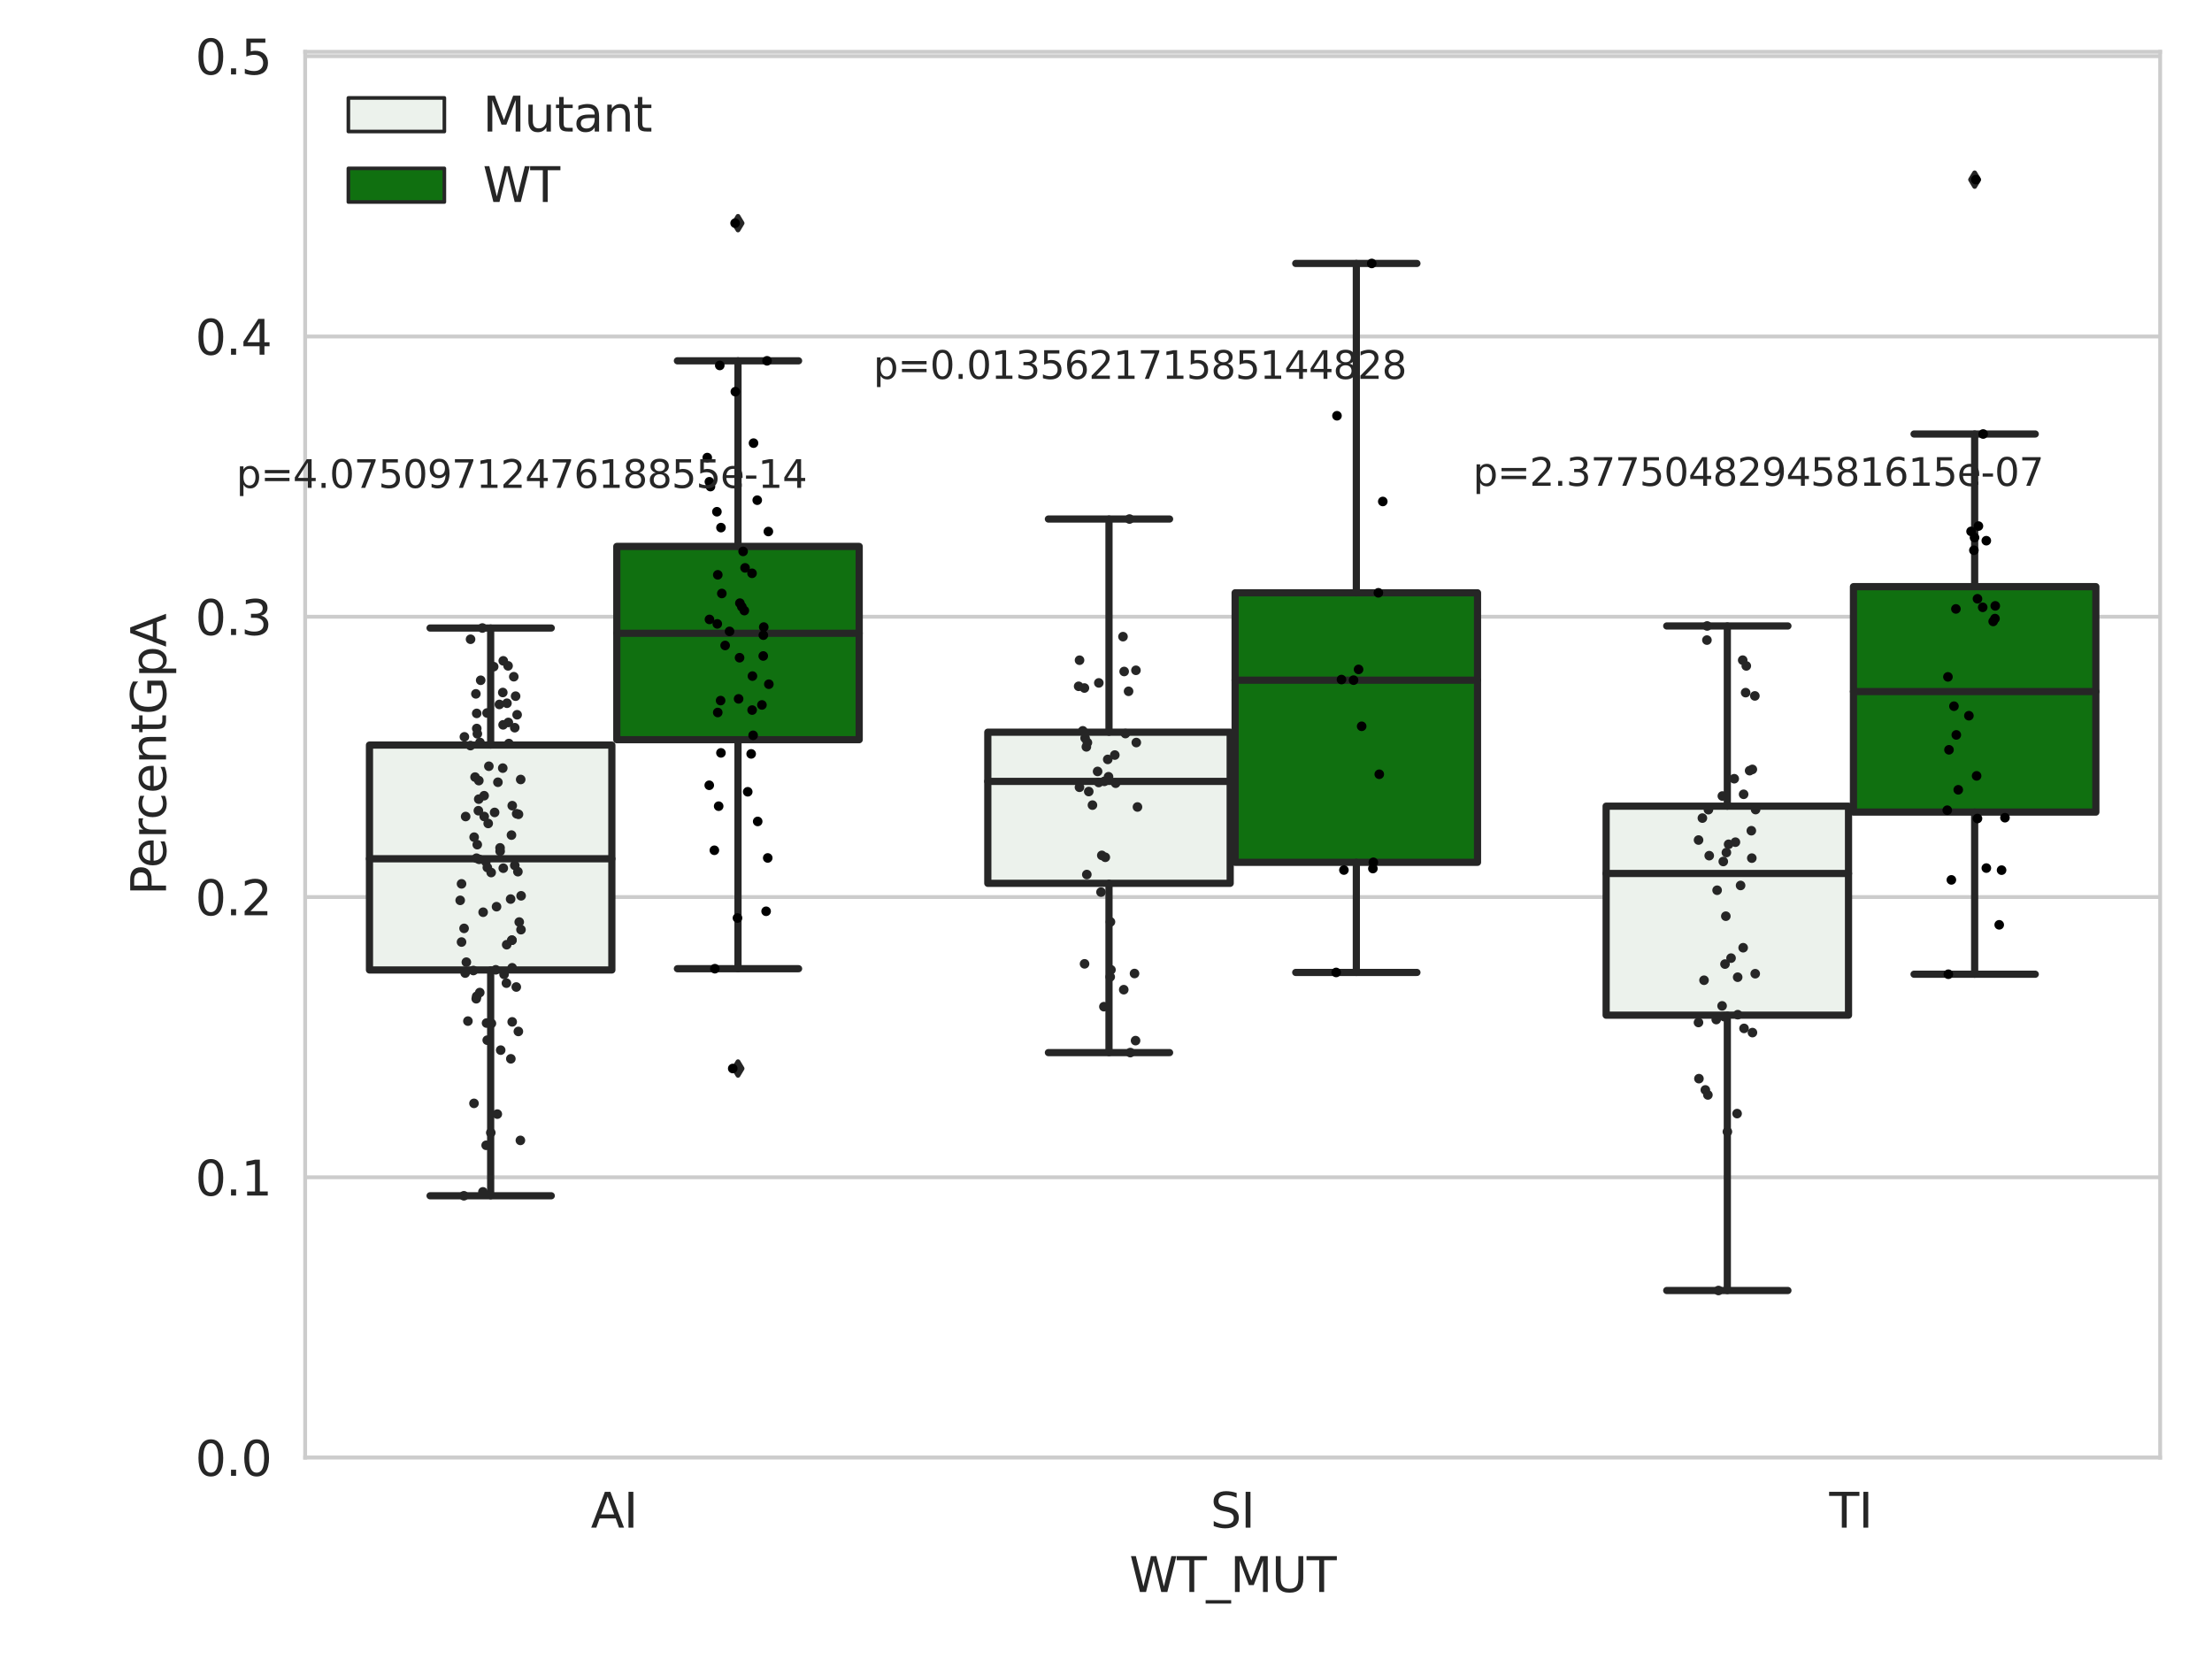 <?xml version="1.0" encoding="utf-8" standalone="no"?>
<!DOCTYPE svg PUBLIC "-//W3C//DTD SVG 1.1//EN"
  "http://www.w3.org/Graphics/SVG/1.1/DTD/svg11.dtd">
<svg xmlns:xlink="http://www.w3.org/1999/xlink" width="460.8pt" height="345.6pt" viewBox="0 0 460.8 345.6" xmlns="http://www.w3.org/2000/svg" version="1.1">
 <defs>
  <style type="text/css">*{stroke-linejoin: round; stroke-linecap: butt}</style>
 </defs>
 <g id="figure_1">
  <g id="patch_1">
   <path d="M 0 345.6 
L 460.8 345.6 
L 460.8 0 
L 0 0 
z
" style="fill: #ffffff"/>
  </g>
  <g id="axes_1">
   <g id="patch_2">
    <path d="M 63.571 303.64 
L 450 303.64 
L 450 10.8 
L 63.571 10.8 
z
" style="fill: #ffffff"/>
   </g>
   <g id="matplotlib.axis_1">
    <g id="xtick_1">
     <g id="text_1">
      <!-- AI -->
      <g style="fill: #262626" transform="translate(123.081 318.238)scale(0.1 -0.1)">
       <defs>
        <path id="DejaVuSans-41" d="M 2188 4044 
L 1331 1722 
L 3047 1722 
L 2188 4044 
z
M 1831 4666 
L 2547 4666 
L 4325 0 
L 3669 0 
L 3244 1197 
L 1141 1197 
L 716 0 
L 50 0 
L 1831 4666 
z
" transform="scale(0.016)"/>
        <path id="DejaVuSans-49" d="M 628 4666 
L 1259 4666 
L 1259 0 
L 628 0 
L 628 4666 
z
" transform="scale(0.016)"/>
       </defs>
       <use xlink:href="#DejaVuSans-41"/>
       <use xlink:href="#DejaVuSans-49" x="68.408"/>
      </g>
     </g>
    </g>
    <g id="xtick_2">
     <g id="text_2">
      <!-- SI -->
      <g style="fill: #262626" transform="translate(252.136 318.238)scale(0.1 -0.1)">
       <defs>
        <path id="DejaVuSans-53" d="M 3425 4513 
L 3425 3897 
Q 3066 4069 2747 4153 
Q 2428 4238 2131 4238 
Q 1616 4238 1336 4038 
Q 1056 3838 1056 3469 
Q 1056 3159 1242 3001 
Q 1428 2844 1947 2747 
L 2328 2669 
Q 3034 2534 3370 2195 
Q 3706 1856 3706 1288 
Q 3706 609 3251 259 
Q 2797 -91 1919 -91 
Q 1588 -91 1214 -16 
Q 841 59 441 206 
L 441 856 
Q 825 641 1194 531 
Q 1563 422 1919 422 
Q 2459 422 2753 634 
Q 3047 847 3047 1241 
Q 3047 1584 2836 1778 
Q 2625 1972 2144 2069 
L 1759 2144 
Q 1053 2284 737 2584 
Q 422 2884 422 3419 
Q 422 4038 858 4394 
Q 1294 4750 2059 4750 
Q 2388 4750 2728 4690 
Q 3069 4631 3425 4513 
z
" transform="scale(0.016)"/>
       </defs>
       <use xlink:href="#DejaVuSans-53"/>
       <use xlink:href="#DejaVuSans-49" x="63.477"/>
      </g>
     </g>
    </g>
    <g id="xtick_3">
     <g id="text_3">
      <!-- TI -->
      <g style="fill: #262626" transform="translate(381.066 318.238)scale(0.1 -0.1)">
       <defs>
        <path id="DejaVuSans-54" d="M -19 4666 
L 3928 4666 
L 3928 4134 
L 2272 4134 
L 2272 0 
L 1638 0 
L 1638 4134 
L -19 4134 
L -19 4666 
z
" transform="scale(0.016)"/>
       </defs>
       <use xlink:href="#DejaVuSans-54"/>
       <use xlink:href="#DejaVuSans-49" x="61.084"/>
      </g>
     </g>
    </g>
    <g id="text_4">
     <!-- WT_MUT -->
     <g style="fill: #262626" transform="translate(235.261 331.638)scale(0.1 -0.1)">
      <defs>
       <path id="DejaVuSans-57" d="M 213 4666 
L 850 4666 
L 1831 722 
L 2809 4666 
L 3519 4666 
L 4500 722 
L 5478 4666 
L 6119 4666 
L 4947 0 
L 4153 0 
L 3169 4050 
L 2175 0 
L 1381 0 
L 213 4666 
z
" transform="scale(0.016)"/>
       <path id="DejaVuSans-5f" d="M 3263 -1063 
L 3263 -1509 
L -63 -1509 
L -63 -1063 
L 3263 -1063 
z
" transform="scale(0.016)"/>
       <path id="DejaVuSans-4d" d="M 628 4666 
L 1569 4666 
L 2759 1491 
L 3956 4666 
L 4897 4666 
L 4897 0 
L 4281 0 
L 4281 4097 
L 3078 897 
L 2444 897 
L 1241 4097 
L 1241 0 
L 628 0 
L 628 4666 
z
" transform="scale(0.016)"/>
       <path id="DejaVuSans-55" d="M 556 4666 
L 1191 4666 
L 1191 1831 
Q 1191 1081 1462 751 
Q 1734 422 2344 422 
Q 2950 422 3222 751 
Q 3494 1081 3494 1831 
L 3494 4666 
L 4128 4666 
L 4128 1753 
Q 4128 841 3676 375 
Q 3225 -91 2344 -91 
Q 1459 -91 1007 375 
Q 556 841 556 1753 
L 556 4666 
z
" transform="scale(0.016)"/>
      </defs>
      <use xlink:href="#DejaVuSans-57"/>
      <use xlink:href="#DejaVuSans-54" x="98.877"/>
      <use xlink:href="#DejaVuSans-5f" x="159.961"/>
      <use xlink:href="#DejaVuSans-4d" x="209.961"/>
      <use xlink:href="#DejaVuSans-55" x="296.24"/>
      <use xlink:href="#DejaVuSans-54" x="369.434"/>
     </g>
    </g>
   </g>
   <g id="matplotlib.axis_2">
    <g id="ytick_1">
     <g id="line2d_1">
      <path d="M 63.571 303.64 
L 450 303.64 
" clip-path="url(#pd1a4a728b7)" style="fill: none; stroke: #cccccc; stroke-width: 0.8; stroke-linecap: round"/>
     </g>
     <g id="text_5">
      <!-- 0.0 -->
      <g style="fill: #262626" transform="translate(40.668 307.439)scale(0.1 -0.1)">
       <defs>
        <path id="DejaVuSans-30" d="M 2034 4250 
Q 1547 4250 1301 3770 
Q 1056 3291 1056 2328 
Q 1056 1369 1301 889 
Q 1547 409 2034 409 
Q 2525 409 2770 889 
Q 3016 1369 3016 2328 
Q 3016 3291 2770 3770 
Q 2525 4250 2034 4250 
z
M 2034 4750 
Q 2819 4750 3233 4129 
Q 3647 3509 3647 2328 
Q 3647 1150 3233 529 
Q 2819 -91 2034 -91 
Q 1250 -91 836 529 
Q 422 1150 422 2328 
Q 422 3509 836 4129 
Q 1250 4750 2034 4750 
z
" transform="scale(0.016)"/>
        <path id="DejaVuSans-2e" d="M 684 794 
L 1344 794 
L 1344 0 
L 684 0 
L 684 794 
z
" transform="scale(0.016)"/>
       </defs>
       <use xlink:href="#DejaVuSans-30"/>
       <use xlink:href="#DejaVuSans-2e" x="63.623"/>
       <use xlink:href="#DejaVuSans-30" x="95.41"/>
      </g>
     </g>
    </g>
    <g id="ytick_2">
     <g id="line2d_2">
      <path d="M 63.571 245.254 
L 450 245.254 
" clip-path="url(#pd1a4a728b7)" style="fill: none; stroke: #cccccc; stroke-width: 0.8; stroke-linecap: round"/>
     </g>
     <g id="text_6">
      <!-- 0.1 -->
      <g style="fill: #262626" transform="translate(40.668 249.053)scale(0.1 -0.1)">
       <defs>
        <path id="DejaVuSans-31" d="M 794 531 
L 1825 531 
L 1825 4091 
L 703 3866 
L 703 4441 
L 1819 4666 
L 2450 4666 
L 2450 531 
L 3481 531 
L 3481 0 
L 794 0 
L 794 531 
z
" transform="scale(0.016)"/>
       </defs>
       <use xlink:href="#DejaVuSans-30"/>
       <use xlink:href="#DejaVuSans-2e" x="63.623"/>
       <use xlink:href="#DejaVuSans-31" x="95.41"/>
      </g>
     </g>
    </g>
    <g id="ytick_3">
     <g id="line2d_3">
      <path d="M 63.571 186.867 
L 450 186.867 
" clip-path="url(#pd1a4a728b7)" style="fill: none; stroke: #cccccc; stroke-width: 0.8; stroke-linecap: round"/>
     </g>
     <g id="text_7">
      <!-- 0.2 -->
      <g style="fill: #262626" transform="translate(40.668 190.666)scale(0.1 -0.1)">
       <defs>
        <path id="DejaVuSans-32" d="M 1228 531 
L 3431 531 
L 3431 0 
L 469 0 
L 469 531 
Q 828 903 1448 1529 
Q 2069 2156 2228 2338 
Q 2531 2678 2651 2914 
Q 2772 3150 2772 3378 
Q 2772 3750 2511 3984 
Q 2250 4219 1831 4219 
Q 1534 4219 1204 4116 
Q 875 4013 500 3803 
L 500 4441 
Q 881 4594 1212 4672 
Q 1544 4750 1819 4750 
Q 2544 4750 2975 4387 
Q 3406 4025 3406 3419 
Q 3406 3131 3298 2873 
Q 3191 2616 2906 2266 
Q 2828 2175 2409 1742 
Q 1991 1309 1228 531 
z
" transform="scale(0.016)"/>
       </defs>
       <use xlink:href="#DejaVuSans-30"/>
       <use xlink:href="#DejaVuSans-2e" x="63.623"/>
       <use xlink:href="#DejaVuSans-32" x="95.41"/>
      </g>
     </g>
    </g>
    <g id="ytick_4">
     <g id="line2d_4">
      <path d="M 63.571 128.481 
L 450 128.481 
" clip-path="url(#pd1a4a728b7)" style="fill: none; stroke: #cccccc; stroke-width: 0.8; stroke-linecap: round"/>
     </g>
     <g id="text_8">
      <!-- 0.3 -->
      <g style="fill: #262626" transform="translate(40.668 132.28)scale(0.1 -0.1)">
       <defs>
        <path id="DejaVuSans-33" d="M 2597 2516 
Q 3050 2419 3304 2112 
Q 3559 1806 3559 1356 
Q 3559 666 3084 287 
Q 2609 -91 1734 -91 
Q 1441 -91 1130 -33 
Q 819 25 488 141 
L 488 750 
Q 750 597 1062 519 
Q 1375 441 1716 441 
Q 2309 441 2620 675 
Q 2931 909 2931 1356 
Q 2931 1769 2642 2001 
Q 2353 2234 1838 2234 
L 1294 2234 
L 1294 2753 
L 1863 2753 
Q 2328 2753 2575 2939 
Q 2822 3125 2822 3475 
Q 2822 3834 2567 4026 
Q 2313 4219 1838 4219 
Q 1578 4219 1281 4162 
Q 984 4106 628 3988 
L 628 4550 
Q 988 4650 1302 4700 
Q 1616 4750 1894 4750 
Q 2613 4750 3031 4423 
Q 3450 4097 3450 3541 
Q 3450 3153 3228 2886 
Q 3006 2619 2597 2516 
z
" transform="scale(0.016)"/>
       </defs>
       <use xlink:href="#DejaVuSans-30"/>
       <use xlink:href="#DejaVuSans-2e" x="63.623"/>
       <use xlink:href="#DejaVuSans-33" x="95.41"/>
      </g>
     </g>
    </g>
    <g id="ytick_5">
     <g id="line2d_5">
      <path d="M 63.571 70.094 
L 450 70.094 
" clip-path="url(#pd1a4a728b7)" style="fill: none; stroke: #cccccc; stroke-width: 0.8; stroke-linecap: round"/>
     </g>
     <g id="text_9">
      <!-- 0.4 -->
      <g style="fill: #262626" transform="translate(40.668 73.893)scale(0.1 -0.1)">
       <defs>
        <path id="DejaVuSans-34" d="M 2419 4116 
L 825 1625 
L 2419 1625 
L 2419 4116 
z
M 2253 4666 
L 3047 4666 
L 3047 1625 
L 3713 1625 
L 3713 1100 
L 3047 1100 
L 3047 0 
L 2419 0 
L 2419 1100 
L 313 1100 
L 313 1709 
L 2253 4666 
z
" transform="scale(0.016)"/>
       </defs>
       <use xlink:href="#DejaVuSans-30"/>
       <use xlink:href="#DejaVuSans-2e" x="63.623"/>
       <use xlink:href="#DejaVuSans-34" x="95.41"/>
      </g>
     </g>
    </g>
    <g id="ytick_6">
     <g id="line2d_6">
      <path d="M 63.571 11.708 
L 450 11.708 
" clip-path="url(#pd1a4a728b7)" style="fill: none; stroke: #cccccc; stroke-width: 0.8; stroke-linecap: round"/>
     </g>
     <g id="text_10">
      <!-- 0.5 -->
      <g style="fill: #262626" transform="translate(40.668 15.507)scale(0.1 -0.1)">
       <defs>
        <path id="DejaVuSans-35" d="M 691 4666 
L 3169 4666 
L 3169 4134 
L 1269 4134 
L 1269 2991 
Q 1406 3038 1543 3061 
Q 1681 3084 1819 3084 
Q 2600 3084 3056 2656 
Q 3513 2228 3513 1497 
Q 3513 744 3044 326 
Q 2575 -91 1722 -91 
Q 1428 -91 1123 -41 
Q 819 9 494 109 
L 494 744 
Q 775 591 1075 516 
Q 1375 441 1709 441 
Q 2250 441 2565 725 
Q 2881 1009 2881 1497 
Q 2881 1984 2565 2268 
Q 2250 2553 1709 2553 
Q 1456 2553 1204 2497 
Q 953 2441 691 2322 
L 691 4666 
z
" transform="scale(0.016)"/>
       </defs>
       <use xlink:href="#DejaVuSans-30"/>
       <use xlink:href="#DejaVuSans-2e" x="63.623"/>
       <use xlink:href="#DejaVuSans-35" x="95.41"/>
      </g>
     </g>
    </g>
    <g id="text_11">
     <!-- PercentGpA -->
     <g style="fill: #262626" transform="translate(34.588 186.497)rotate(-90)scale(0.1 -0.1)">
      <defs>
       <path id="DejaVuSans-50" d="M 1259 4147 
L 1259 2394 
L 2053 2394 
Q 2494 2394 2734 2622 
Q 2975 2850 2975 3272 
Q 2975 3691 2734 3919 
Q 2494 4147 2053 4147 
L 1259 4147 
z
M 628 4666 
L 2053 4666 
Q 2838 4666 3239 4311 
Q 3641 3956 3641 3272 
Q 3641 2581 3239 2228 
Q 2838 1875 2053 1875 
L 1259 1875 
L 1259 0 
L 628 0 
L 628 4666 
z
" transform="scale(0.016)"/>
       <path id="DejaVuSans-65" d="M 3597 1894 
L 3597 1613 
L 953 1613 
Q 991 1019 1311 708 
Q 1631 397 2203 397 
Q 2534 397 2845 478 
Q 3156 559 3463 722 
L 3463 178 
Q 3153 47 2828 -22 
Q 2503 -91 2169 -91 
Q 1331 -91 842 396 
Q 353 884 353 1716 
Q 353 2575 817 3079 
Q 1281 3584 2069 3584 
Q 2775 3584 3186 3129 
Q 3597 2675 3597 1894 
z
M 3022 2063 
Q 3016 2534 2758 2815 
Q 2500 3097 2075 3097 
Q 1594 3097 1305 2825 
Q 1016 2553 972 2059 
L 3022 2063 
z
" transform="scale(0.016)"/>
       <path id="DejaVuSans-72" d="M 2631 2963 
Q 2534 3019 2420 3045 
Q 2306 3072 2169 3072 
Q 1681 3072 1420 2755 
Q 1159 2438 1159 1844 
L 1159 0 
L 581 0 
L 581 3500 
L 1159 3500 
L 1159 2956 
Q 1341 3275 1631 3429 
Q 1922 3584 2338 3584 
Q 2397 3584 2469 3576 
Q 2541 3569 2628 3553 
L 2631 2963 
z
" transform="scale(0.016)"/>
       <path id="DejaVuSans-63" d="M 3122 3366 
L 3122 2828 
Q 2878 2963 2633 3030 
Q 2388 3097 2138 3097 
Q 1578 3097 1268 2742 
Q 959 2388 959 1747 
Q 959 1106 1268 751 
Q 1578 397 2138 397 
Q 2388 397 2633 464 
Q 2878 531 3122 666 
L 3122 134 
Q 2881 22 2623 -34 
Q 2366 -91 2075 -91 
Q 1284 -91 818 406 
Q 353 903 353 1747 
Q 353 2603 823 3093 
Q 1294 3584 2113 3584 
Q 2378 3584 2631 3529 
Q 2884 3475 3122 3366 
z
" transform="scale(0.016)"/>
       <path id="DejaVuSans-6e" d="M 3513 2113 
L 3513 0 
L 2938 0 
L 2938 2094 
Q 2938 2591 2744 2837 
Q 2550 3084 2163 3084 
Q 1697 3084 1428 2787 
Q 1159 2491 1159 1978 
L 1159 0 
L 581 0 
L 581 3500 
L 1159 3500 
L 1159 2956 
Q 1366 3272 1645 3428 
Q 1925 3584 2291 3584 
Q 2894 3584 3203 3211 
Q 3513 2838 3513 2113 
z
" transform="scale(0.016)"/>
       <path id="DejaVuSans-74" d="M 1172 4494 
L 1172 3500 
L 2356 3500 
L 2356 3053 
L 1172 3053 
L 1172 1153 
Q 1172 725 1289 603 
Q 1406 481 1766 481 
L 2356 481 
L 2356 0 
L 1766 0 
Q 1100 0 847 248 
Q 594 497 594 1153 
L 594 3053 
L 172 3053 
L 172 3500 
L 594 3500 
L 594 4494 
L 1172 4494 
z
" transform="scale(0.016)"/>
       <path id="DejaVuSans-47" d="M 3809 666 
L 3809 1919 
L 2778 1919 
L 2778 2438 
L 4434 2438 
L 4434 434 
Q 4069 175 3628 42 
Q 3188 -91 2688 -91 
Q 1594 -91 976 548 
Q 359 1188 359 2328 
Q 359 3472 976 4111 
Q 1594 4750 2688 4750 
Q 3144 4750 3555 4637 
Q 3966 4525 4313 4306 
L 4313 3634 
Q 3963 3931 3569 4081 
Q 3175 4231 2741 4231 
Q 1884 4231 1454 3753 
Q 1025 3275 1025 2328 
Q 1025 1384 1454 906 
Q 1884 428 2741 428 
Q 3075 428 3337 486 
Q 3600 544 3809 666 
z
" transform="scale(0.016)"/>
       <path id="DejaVuSans-70" d="M 1159 525 
L 1159 -1331 
L 581 -1331 
L 581 3500 
L 1159 3500 
L 1159 2969 
Q 1341 3281 1617 3432 
Q 1894 3584 2278 3584 
Q 2916 3584 3314 3078 
Q 3713 2572 3713 1747 
Q 3713 922 3314 415 
Q 2916 -91 2278 -91 
Q 1894 -91 1617 61 
Q 1341 213 1159 525 
z
M 3116 1747 
Q 3116 2381 2855 2742 
Q 2594 3103 2138 3103 
Q 1681 3103 1420 2742 
Q 1159 2381 1159 1747 
Q 1159 1113 1420 752 
Q 1681 391 2138 391 
Q 2594 391 2855 752 
Q 3116 1113 3116 1747 
z
" transform="scale(0.016)"/>
      </defs>
      <use xlink:href="#DejaVuSans-50"/>
      <use xlink:href="#DejaVuSans-65" x="56.678"/>
      <use xlink:href="#DejaVuSans-72" x="118.201"/>
      <use xlink:href="#DejaVuSans-63" x="157.064"/>
      <use xlink:href="#DejaVuSans-65" x="212.045"/>
      <use xlink:href="#DejaVuSans-6e" x="273.568"/>
      <use xlink:href="#DejaVuSans-74" x="336.947"/>
      <use xlink:href="#DejaVuSans-47" x="376.156"/>
      <use xlink:href="#DejaVuSans-70" x="453.646"/>
      <use xlink:href="#DejaVuSans-41" x="517.123"/>
     </g>
    </g>
   </g>
   <g id="patch_3">
    <path d="M 76.967 202.064 
L 127.461 202.064 
L 127.461 155.213 
L 76.967 155.213 
L 76.967 202.064 
z
" clip-path="url(#pd1a4a728b7)" style="fill: #ecf2ec; stroke: #262626; stroke-width: 1.5; stroke-linejoin: miter"/>
   </g>
   <g id="patch_4">
    <path d="M 128.491 154.095 
L 178.985 154.095 
L 178.985 113.83 
L 128.491 113.83 
L 128.491 154.095 
z
" clip-path="url(#pd1a4a728b7)" style="fill: #107010; stroke: #262626; stroke-width: 1.5; stroke-linejoin: miter"/>
   </g>
   <g id="patch_5">
    <path d="M 205.777 184.011 
L 256.27 184.011 
L 256.27 152.53 
L 205.777 152.53 
L 205.777 184.011 
z
" clip-path="url(#pd1a4a728b7)" style="fill: #ecf2ec; stroke: #262626; stroke-width: 1.5; stroke-linejoin: miter"/>
   </g>
   <g id="patch_6">
    <path d="M 257.301 179.636 
L 307.794 179.636 
L 307.794 123.493 
L 257.301 123.493 
L 257.301 179.636 
z
" clip-path="url(#pd1a4a728b7)" style="fill: #107010; stroke: #262626; stroke-width: 1.5; stroke-linejoin: miter"/>
   </g>
   <g id="patch_7">
    <path d="M 334.587 211.48 
L 385.08 211.48 
L 385.08 167.942 
L 334.587 167.942 
L 334.587 211.48 
z
" clip-path="url(#pd1a4a728b7)" style="fill: #ecf2ec; stroke: #262626; stroke-width: 1.5; stroke-linejoin: miter"/>
   </g>
   <g id="patch_8">
    <path d="M 386.11 169.173 
L 436.604 169.173 
L 436.604 122.21 
L 386.11 122.21 
L 386.11 169.173 
z
" clip-path="url(#pd1a4a728b7)" style="fill: #107010; stroke: #262626; stroke-width: 1.5; stroke-linejoin: miter"/>
   </g>
   <g id="patch_9">
    <path d="M 127.976 303.64 
L 127.976 303.64 
L 127.976 303.64 
L 127.976 303.64 
z
" clip-path="url(#pd1a4a728b7)" style="fill: #ecf2ec; stroke: #262626; stroke-width: 0.75; stroke-linejoin: miter"/>
   </g>
   <g id="patch_10">
    <path d="M 127.976 303.64 
L 127.976 303.64 
L 127.976 303.64 
L 127.976 303.64 
z
" clip-path="url(#pd1a4a728b7)" style="fill: #107010; stroke: #262626; stroke-width: 0.75; stroke-linejoin: miter"/>
   </g>
   <g id="PathCollection_1"/>
   <g id="PathCollection_2"/>
   <g id="line2d_7">
    <path d="M 102.214 202.064 
L 102.214 249.101 
" clip-path="url(#pd1a4a728b7)" style="fill: none; stroke: #262626; stroke-width: 1.5; stroke-linecap: round"/>
   </g>
   <g id="line2d_8">
    <path d="M 102.214 155.213 
L 102.214 130.827 
" clip-path="url(#pd1a4a728b7)" style="fill: none; stroke: #262626; stroke-width: 1.5; stroke-linecap: round"/>
   </g>
   <g id="line2d_9">
    <path d="M 89.591 249.101 
L 114.837 249.101 
" clip-path="url(#pd1a4a728b7)" style="fill: none; stroke: #262626; stroke-width: 1.5; stroke-linecap: round"/>
   </g>
   <g id="line2d_10">
    <path d="M 89.591 130.827 
L 114.837 130.827 
" clip-path="url(#pd1a4a728b7)" style="fill: none; stroke: #262626; stroke-width: 1.5; stroke-linecap: round"/>
   </g>
   <g id="line2d_11"/>
   <g id="line2d_12">
    <path d="M 153.738 154.095 
L 153.738 201.8 
" clip-path="url(#pd1a4a728b7)" style="fill: none; stroke: #262626; stroke-width: 1.5; stroke-linecap: round"/>
   </g>
   <g id="line2d_13">
    <path d="M 153.738 113.83 
L 153.738 75.164 
" clip-path="url(#pd1a4a728b7)" style="fill: none; stroke: #262626; stroke-width: 1.5; stroke-linecap: round"/>
   </g>
   <g id="line2d_14">
    <path d="M 141.115 201.8 
L 166.361 201.8 
" clip-path="url(#pd1a4a728b7)" style="fill: none; stroke: #262626; stroke-width: 1.5; stroke-linecap: round"/>
   </g>
   <g id="line2d_15">
    <path d="M 141.115 75.164 
L 166.361 75.164 
" clip-path="url(#pd1a4a728b7)" style="fill: none; stroke: #262626; stroke-width: 1.5; stroke-linecap: round"/>
   </g>
   <g id="line2d_16">
    <defs>
     <path id="mdc62148ff5" d="M -0 1.414 
L 0.849 0 
L 0 -1.414 
L -0.849 -0 
z
" style="stroke: #262626; stroke-linejoin: miter"/>
    </defs>
    <g clip-path="url(#pd1a4a728b7)">
     <use xlink:href="#mdc62148ff5" x="153.738" y="222.591" style="fill: #262626; stroke: #262626; stroke-linejoin: miter"/>
     <use xlink:href="#mdc62148ff5" x="153.738" y="46.489" style="fill: #262626; stroke: #262626; stroke-linejoin: miter"/>
    </g>
   </g>
   <g id="line2d_17">
    <path d="M 231.024 184.011 
L 231.024 219.277 
" clip-path="url(#pd1a4a728b7)" style="fill: none; stroke: #262626; stroke-width: 1.5; stroke-linecap: round"/>
   </g>
   <g id="line2d_18">
    <path d="M 231.024 152.53 
L 231.024 108.124 
" clip-path="url(#pd1a4a728b7)" style="fill: none; stroke: #262626; stroke-width: 1.5; stroke-linecap: round"/>
   </g>
   <g id="line2d_19">
    <path d="M 218.4 219.277 
L 243.647 219.277 
" clip-path="url(#pd1a4a728b7)" style="fill: none; stroke: #262626; stroke-width: 1.5; stroke-linecap: round"/>
   </g>
   <g id="line2d_20">
    <path d="M 218.4 108.124 
L 243.647 108.124 
" clip-path="url(#pd1a4a728b7)" style="fill: none; stroke: #262626; stroke-width: 1.5; stroke-linecap: round"/>
   </g>
   <g id="line2d_21"/>
   <g id="line2d_22">
    <path d="M 282.548 179.636 
L 282.548 202.577 
" clip-path="url(#pd1a4a728b7)" style="fill: none; stroke: #262626; stroke-width: 1.5; stroke-linecap: round"/>
   </g>
   <g id="line2d_23">
    <path d="M 282.548 123.493 
L 282.548 54.882 
" clip-path="url(#pd1a4a728b7)" style="fill: none; stroke: #262626; stroke-width: 1.5; stroke-linecap: round"/>
   </g>
   <g id="line2d_24">
    <path d="M 269.924 202.577 
L 295.171 202.577 
" clip-path="url(#pd1a4a728b7)" style="fill: none; stroke: #262626; stroke-width: 1.5; stroke-linecap: round"/>
   </g>
   <g id="line2d_25">
    <path d="M 269.924 54.882 
L 295.171 54.882 
" clip-path="url(#pd1a4a728b7)" style="fill: none; stroke: #262626; stroke-width: 1.5; stroke-linecap: round"/>
   </g>
   <g id="line2d_26"/>
   <g id="line2d_27">
    <path d="M 359.833 211.48 
L 359.833 268.836 
" clip-path="url(#pd1a4a728b7)" style="fill: none; stroke: #262626; stroke-width: 1.5; stroke-linecap: round"/>
   </g>
   <g id="line2d_28">
    <path d="M 359.833 167.942 
L 359.833 130.4 
" clip-path="url(#pd1a4a728b7)" style="fill: none; stroke: #262626; stroke-width: 1.5; stroke-linecap: round"/>
   </g>
   <g id="line2d_29">
    <path d="M 347.21 268.836 
L 372.457 268.836 
" clip-path="url(#pd1a4a728b7)" style="fill: none; stroke: #262626; stroke-width: 1.5; stroke-linecap: round"/>
   </g>
   <g id="line2d_30">
    <path d="M 347.21 130.4 
L 372.457 130.4 
" clip-path="url(#pd1a4a728b7)" style="fill: none; stroke: #262626; stroke-width: 1.5; stroke-linecap: round"/>
   </g>
   <g id="line2d_31"/>
   <g id="line2d_32">
    <path d="M 411.357 169.173 
L 411.357 202.948 
" clip-path="url(#pd1a4a728b7)" style="fill: none; stroke: #262626; stroke-width: 1.5; stroke-linecap: round"/>
   </g>
   <g id="line2d_33">
    <path d="M 411.357 122.21 
L 411.357 90.412 
" clip-path="url(#pd1a4a728b7)" style="fill: none; stroke: #262626; stroke-width: 1.5; stroke-linecap: round"/>
   </g>
   <g id="line2d_34">
    <path d="M 398.734 202.948 
L 423.98 202.948 
" clip-path="url(#pd1a4a728b7)" style="fill: none; stroke: #262626; stroke-width: 1.5; stroke-linecap: round"/>
   </g>
   <g id="line2d_35">
    <path d="M 398.734 90.412 
L 423.98 90.412 
" clip-path="url(#pd1a4a728b7)" style="fill: none; stroke: #262626; stroke-width: 1.5; stroke-linecap: round"/>
   </g>
   <g id="line2d_36">
    <g clip-path="url(#pd1a4a728b7)">
     <use xlink:href="#mdc62148ff5" x="411.357" y="37.422" style="fill: #262626; stroke: #262626; stroke-linejoin: miter"/>
    </g>
   </g>
   <g id="line2d_37">
    <path d="M 76.967 178.895 
L 127.461 178.895 
" clip-path="url(#pd1a4a728b7)" style="fill: none; stroke: #262626; stroke-width: 1.5; stroke-linecap: round"/>
   </g>
   <g id="line2d_38">
    <path d="M 128.491 131.921 
L 178.985 131.921 
" clip-path="url(#pd1a4a728b7)" style="fill: none; stroke: #262626; stroke-width: 1.5; stroke-linecap: round"/>
   </g>
   <g id="line2d_39">
    <path d="M 205.777 162.774 
L 256.27 162.774 
" clip-path="url(#pd1a4a728b7)" style="fill: none; stroke: #262626; stroke-width: 1.5; stroke-linecap: round"/>
   </g>
   <g id="line2d_40">
    <path d="M 257.301 141.688 
L 307.794 141.688 
" clip-path="url(#pd1a4a728b7)" style="fill: none; stroke: #262626; stroke-width: 1.5; stroke-linecap: round"/>
   </g>
   <g id="line2d_41">
    <path d="M 334.587 181.962 
L 385.08 181.962 
" clip-path="url(#pd1a4a728b7)" style="fill: none; stroke: #262626; stroke-width: 1.5; stroke-linecap: round"/>
   </g>
   <g id="line2d_42">
    <path d="M 386.11 144.059 
L 436.604 144.059 
" clip-path="url(#pd1a4a728b7)" style="fill: none; stroke: #262626; stroke-width: 1.5; stroke-linecap: round"/>
   </g>
   <g id="patch_11">
    <path d="M 63.571 303.64 
L 63.571 10.8 
" style="fill: none; stroke: #cccccc; stroke-width: 0.8; stroke-linejoin: miter; stroke-linecap: square"/>
   </g>
   <g id="patch_12">
    <path d="M 450 303.64 
L 450 10.8 
" style="fill: none; stroke: #cccccc; stroke-width: 0.8; stroke-linejoin: miter; stroke-linecap: square"/>
   </g>
   <g id="patch_13">
    <path d="M 63.571 303.64 
L 450 303.64 
" style="fill: none; stroke: #cccccc; stroke-width: 0.8; stroke-linejoin: miter; stroke-linecap: square"/>
   </g>
   <g id="patch_14">
    <path d="M 63.571 10.8 
L 450 10.8 
" style="fill: none; stroke: #cccccc; stroke-width: 0.8; stroke-linejoin: miter; stroke-linecap: square"/>
   </g>
   <g id="PathCollection_3">
    <defs>
     <path id="C0_0_817a6fc5a8" d="M 0 1 
C 0.265 1 0.52 0.895 0.707 0.707 
C 0.895 0.52 1 0.265 1 -0 
C 1 -0.265 0.895 -0.52 0.707 -0.707 
C 0.52 -0.895 0.265 -1 0 -1 
C -0.265 -1 -0.52 -0.895 -0.707 -0.707 
C -0.895 -0.52 -1 -0.265 -1 0 
C -1 0.265 -0.895 0.52 -0.707 0.707 
C -0.52 0.895 -0.265 1 0 1 
z
"/>
    </defs>
    <g clip-path="url(#pd1a4a728b7)">
     <use xlink:href="#C0_0_817a6fc5a8" x="104.739" y="144.261" style="fill: #262626"/>
    </g>
    <g clip-path="url(#pd1a4a728b7)">
     <use xlink:href="#C0_0_817a6fc5a8" x="103.276" y="202.026" style="fill: #262626"/>
    </g>
    <g clip-path="url(#pd1a4a728b7)">
     <use xlink:href="#C0_0_817a6fc5a8" x="100.853" y="165.761" style="fill: #262626"/>
    </g>
    <g clip-path="url(#pd1a4a728b7)">
     <use xlink:href="#C0_0_817a6fc5a8" x="101.519" y="180.713" style="fill: #262626"/>
    </g>
    <g clip-path="url(#pd1a4a728b7)">
     <use xlink:href="#C0_0_817a6fc5a8" x="99.316" y="151.761" style="fill: #262626"/>
    </g>
    <g clip-path="url(#pd1a4a728b7)">
     <use xlink:href="#C0_0_817a6fc5a8" x="103.598" y="232.088" style="fill: #262626"/>
    </g>
    <g clip-path="url(#pd1a4a728b7)">
     <use xlink:href="#C0_0_817a6fc5a8" x="106.709" y="167.833" style="fill: #262626"/>
    </g>
    <g clip-path="url(#pd1a4a728b7)">
     <use xlink:href="#C0_0_817a6fc5a8" x="99.135" y="144.543" style="fill: #262626"/>
    </g>
    <g clip-path="url(#pd1a4a728b7)">
     <use xlink:href="#C0_0_817a6fc5a8" x="101.357" y="213.121" style="fill: #262626"/>
    </g>
    <g clip-path="url(#pd1a4a728b7)">
     <use xlink:href="#C0_0_817a6fc5a8" x="103.437" y="188.88" style="fill: #262626"/>
    </g>
    <g clip-path="url(#pd1a4a728b7)">
     <use xlink:href="#C0_0_817a6fc5a8" x="100.647" y="190.032" style="fill: #262626"/>
    </g>
    <g clip-path="url(#pd1a4a728b7)">
     <use xlink:href="#C0_0_817a6fc5a8" x="99.263" y="178.775" style="fill: #262626"/>
    </g>
    <g clip-path="url(#pd1a4a728b7)">
     <use xlink:href="#C0_0_817a6fc5a8" x="99.733" y="166.476" style="fill: #262626"/>
    </g>
    <g clip-path="url(#pd1a4a728b7)">
     <use xlink:href="#C0_0_817a6fc5a8" x="107.551" y="205.611" style="fill: #262626"/>
    </g>
    <g clip-path="url(#pd1a4a728b7)">
     <use xlink:href="#C0_0_817a6fc5a8" x="104.842" y="180.86" style="fill: #262626"/>
    </g>
    <g clip-path="url(#pd1a4a728b7)">
     <use xlink:href="#C0_0_817a6fc5a8" x="105.896" y="150.499" style="fill: #262626"/>
    </g>
    <g clip-path="url(#pd1a4a728b7)">
     <use xlink:href="#C0_0_817a6fc5a8" x="101.458" y="148.53" style="fill: #262626"/>
    </g>
    <g clip-path="url(#pd1a4a728b7)">
     <use xlink:href="#C0_0_817a6fc5a8" x="102.844" y="138.879" style="fill: #262626"/>
    </g>
    <g clip-path="url(#pd1a4a728b7)">
     <use xlink:href="#C0_0_817a6fc5a8" x="101.274" y="238.587" style="fill: #262626"/>
    </g>
    <g clip-path="url(#pd1a4a728b7)">
     <use xlink:href="#C0_0_817a6fc5a8" x="102.371" y="213.2" style="fill: #262626"/>
    </g>
    <g clip-path="url(#pd1a4a728b7)">
     <use xlink:href="#C0_0_817a6fc5a8" x="99.945" y="206.765" style="fill: #262626"/>
    </g>
    <g clip-path="url(#pd1a4a728b7)">
     <use xlink:href="#C0_0_817a6fc5a8" x="107.24" y="180.276" style="fill: #262626"/>
    </g>
    <g clip-path="url(#pd1a4a728b7)">
     <use xlink:href="#C0_0_817a6fc5a8" x="98.742" y="229.851" style="fill: #262626"/>
    </g>
    <g clip-path="url(#pd1a4a728b7)">
     <use xlink:href="#C0_0_817a6fc5a8" x="96.745" y="153.498" style="fill: #262626"/>
    </g>
    <g clip-path="url(#pd1a4a728b7)">
     <use xlink:href="#C0_0_817a6fc5a8" x="95.866" y="187.558" style="fill: #262626"/>
    </g>
    <g clip-path="url(#pd1a4a728b7)">
     <use xlink:href="#C0_0_817a6fc5a8" x="98.617" y="202.18" style="fill: #262626"/>
    </g>
    <g clip-path="url(#pd1a4a728b7)">
     <use xlink:href="#C0_0_817a6fc5a8" x="101.838" y="159.619" style="fill: #262626"/>
    </g>
    <g clip-path="url(#pd1a4a728b7)">
     <use xlink:href="#C0_0_817a6fc5a8" x="99.752" y="162.616" style="fill: #262626"/>
    </g>
    <g clip-path="url(#pd1a4a728b7)">
     <use xlink:href="#C0_0_817a6fc5a8" x="103.724" y="162.954" style="fill: #262626"/>
    </g>
    <g clip-path="url(#pd1a4a728b7)">
     <use xlink:href="#C0_0_817a6fc5a8" x="106.549" y="173.966" style="fill: #262626"/>
    </g>
    <g clip-path="url(#pd1a4a728b7)">
     <use xlink:href="#C0_0_817a6fc5a8" x="96.146" y="184.121" style="fill: #262626"/>
    </g>
    <g clip-path="url(#pd1a4a728b7)">
     <use xlink:href="#C0_0_817a6fc5a8" x="105.609" y="146.496" style="fill: #262626"/>
    </g>
    <g clip-path="url(#pd1a4a728b7)">
     <use xlink:href="#C0_0_817a6fc5a8" x="96.909" y="202.71" style="fill: #262626"/>
    </g>
    <g clip-path="url(#pd1a4a728b7)">
     <use xlink:href="#C0_0_817a6fc5a8" x="98.025" y="133.167" style="fill: #262626"/>
    </g>
    <g clip-path="url(#pd1a4a728b7)">
     <use xlink:href="#C0_0_817a6fc5a8" x="100.603" y="248.288" style="fill: #262626"/>
    </g>
    <g clip-path="url(#pd1a4a728b7)">
     <use xlink:href="#C0_0_817a6fc5a8" x="96.637" y="249.101" style="fill: #262626"/>
    </g>
    <g clip-path="url(#pd1a4a728b7)">
     <use xlink:href="#C0_0_817a6fc5a8" x="105.552" y="196.799" style="fill: #262626"/>
    </g>
    <g clip-path="url(#pd1a4a728b7)">
     <use xlink:href="#C0_0_817a6fc5a8" x="108.47" y="162.381" style="fill: #262626"/>
    </g>
    <g clip-path="url(#pd1a4a728b7)">
     <use xlink:href="#C0_0_817a6fc5a8" x="105.011" y="202.98" style="fill: #262626"/>
    </g>
    <g clip-path="url(#pd1a4a728b7)">
     <use xlink:href="#C0_0_817a6fc5a8" x="98.774" y="174.397" style="fill: #262626"/>
    </g>
    <g clip-path="url(#pd1a4a728b7)">
     <use xlink:href="#C0_0_817a6fc5a8" x="104.735" y="160.012" style="fill: #262626"/>
    </g>
    <g clip-path="url(#pd1a4a728b7)">
     <use xlink:href="#C0_0_817a6fc5a8" x="99.207" y="208.057" style="fill: #262626"/>
    </g>
    <g clip-path="url(#pd1a4a728b7)">
     <use xlink:href="#C0_0_817a6fc5a8" x="108.167" y="192.078" style="fill: #262626"/>
    </g>
    <g clip-path="url(#pd1a4a728b7)">
     <use xlink:href="#C0_0_817a6fc5a8" x="107.887" y="181.587" style="fill: #262626"/>
    </g>
    <g clip-path="url(#pd1a4a728b7)">
     <use xlink:href="#C0_0_817a6fc5a8" x="107.032" y="140.971" style="fill: #262626"/>
    </g>
    <g clip-path="url(#pd1a4a728b7)">
     <use xlink:href="#C0_0_817a6fc5a8" x="107.63" y="169.514" style="fill: #262626"/>
    </g>
    <g clip-path="url(#pd1a4a728b7)">
     <use xlink:href="#C0_0_817a6fc5a8" x="99.821" y="179.016" style="fill: #262626"/>
    </g>
    <g clip-path="url(#pd1a4a728b7)">
     <use xlink:href="#C0_0_817a6fc5a8" x="105.841" y="138.708" style="fill: #262626"/>
    </g>
    <g clip-path="url(#pd1a4a728b7)">
     <use xlink:href="#C0_0_817a6fc5a8" x="97.476" y="212.714" style="fill: #262626"/>
    </g>
    <g clip-path="url(#pd1a4a728b7)">
     <use xlink:href="#C0_0_817a6fc5a8" x="106.418" y="220.57" style="fill: #262626"/>
    </g>
    <g clip-path="url(#pd1a4a728b7)">
     <use xlink:href="#C0_0_817a6fc5a8" x="106.617" y="195.859" style="fill: #262626"/>
    </g>
    <g clip-path="url(#pd1a4a728b7)">
     <use xlink:href="#C0_0_817a6fc5a8" x="107.232" y="151.592" style="fill: #262626"/>
    </g>
    <g clip-path="url(#pd1a4a728b7)">
     <use xlink:href="#C0_0_817a6fc5a8" x="101.701" y="171.544" style="fill: #262626"/>
    </g>
    <g clip-path="url(#pd1a4a728b7)">
     <use xlink:href="#C0_0_817a6fc5a8" x="106.7" y="212.874" style="fill: #262626"/>
    </g>
    <g clip-path="url(#pd1a4a728b7)">
     <use xlink:href="#C0_0_817a6fc5a8" x="98.964" y="161.881" style="fill: #262626"/>
    </g>
    <g clip-path="url(#pd1a4a728b7)">
     <use xlink:href="#C0_0_817a6fc5a8" x="104.189" y="177.327" style="fill: #262626"/>
    </g>
    <g clip-path="url(#pd1a4a728b7)">
     <use xlink:href="#C0_0_817a6fc5a8" x="100.871" y="170.091" style="fill: #262626"/>
    </g>
    <g clip-path="url(#pd1a4a728b7)">
     <use xlink:href="#C0_0_817a6fc5a8" x="103.037" y="169.244" style="fill: #262626"/>
    </g>
    <g clip-path="url(#pd1a4a728b7)">
     <use xlink:href="#C0_0_817a6fc5a8" x="99.655" y="168.884" style="fill: #262626"/>
    </g>
    <g clip-path="url(#pd1a4a728b7)">
     <use xlink:href="#C0_0_817a6fc5a8" x="99.423" y="175.955" style="fill: #262626"/>
    </g>
    <g clip-path="url(#pd1a4a728b7)">
     <use xlink:href="#C0_0_817a6fc5a8" x="102.321" y="181.767" style="fill: #262626"/>
    </g>
    <g clip-path="url(#pd1a4a728b7)">
     <use xlink:href="#C0_0_817a6fc5a8" x="108.531" y="193.667" style="fill: #262626"/>
    </g>
    <g clip-path="url(#pd1a4a728b7)">
     <use xlink:href="#C0_0_817a6fc5a8" x="102.24" y="235.961" style="fill: #262626"/>
    </g>
    <g clip-path="url(#pd1a4a728b7)">
     <use xlink:href="#C0_0_817a6fc5a8" x="104.302" y="218.763" style="fill: #262626"/>
    </g>
    <g clip-path="url(#pd1a4a728b7)">
     <use xlink:href="#C0_0_817a6fc5a8" x="97.151" y="200.437" style="fill: #262626"/>
    </g>
    <g clip-path="url(#pd1a4a728b7)">
     <use xlink:href="#C0_0_817a6fc5a8" x="96.678" y="193.398" style="fill: #262626"/>
    </g>
    <g clip-path="url(#pd1a4a728b7)">
     <use xlink:href="#C0_0_817a6fc5a8" x="100.137" y="141.713" style="fill: #262626"/>
    </g>
    <g clip-path="url(#pd1a4a728b7)">
     <use xlink:href="#C0_0_817a6fc5a8" x="99.307" y="148.614" style="fill: #262626"/>
    </g>
    <g clip-path="url(#pd1a4a728b7)">
     <use xlink:href="#C0_0_817a6fc5a8" x="106.002" y="154.89" style="fill: #262626"/>
    </g>
    <g clip-path="url(#pd1a4a728b7)">
     <use xlink:href="#C0_0_817a6fc5a8" x="105.497" y="204.808" style="fill: #262626"/>
    </g>
    <g clip-path="url(#pd1a4a728b7)">
     <use xlink:href="#C0_0_817a6fc5a8" x="107.725" y="148.898" style="fill: #262626"/>
    </g>
    <g clip-path="url(#pd1a4a728b7)">
     <use xlink:href="#C0_0_817a6fc5a8" x="98.011" y="155.321" style="fill: #262626"/>
    </g>
    <g clip-path="url(#pd1a4a728b7)">
     <use xlink:href="#C0_0_817a6fc5a8" x="101.205" y="179.497" style="fill: #262626"/>
    </g>
    <g clip-path="url(#pd1a4a728b7)">
     <use xlink:href="#C0_0_817a6fc5a8" x="96.146" y="196.245" style="fill: #262626"/>
    </g>
    <g clip-path="url(#pd1a4a728b7)">
     <use xlink:href="#C0_0_817a6fc5a8" x="99.987" y="154.666" style="fill: #262626"/>
    </g>
    <g clip-path="url(#pd1a4a728b7)">
     <use xlink:href="#C0_0_817a6fc5a8" x="104.034" y="146.748" style="fill: #262626"/>
    </g>
    <g clip-path="url(#pd1a4a728b7)">
     <use xlink:href="#C0_0_817a6fc5a8" x="108.557" y="186.613" style="fill: #262626"/>
    </g>
    <g clip-path="url(#pd1a4a728b7)">
     <use xlink:href="#C0_0_817a6fc5a8" x="104.171" y="176.625" style="fill: #262626"/>
    </g>
    <g clip-path="url(#pd1a4a728b7)">
     <use xlink:href="#C0_0_817a6fc5a8" x="104.805" y="150.998" style="fill: #262626"/>
    </g>
    <g clip-path="url(#pd1a4a728b7)">
     <use xlink:href="#C0_0_817a6fc5a8" x="107.409" y="145.023" style="fill: #262626"/>
    </g>
    <g clip-path="url(#pd1a4a728b7)">
     <use xlink:href="#C0_0_817a6fc5a8" x="107.986" y="214.869" style="fill: #262626"/>
    </g>
    <g clip-path="url(#pd1a4a728b7)">
     <use xlink:href="#C0_0_817a6fc5a8" x="108.011" y="169.636" style="fill: #262626"/>
    </g>
    <g clip-path="url(#pd1a4a728b7)">
     <use xlink:href="#C0_0_817a6fc5a8" x="108.406" y="237.563" style="fill: #262626"/>
    </g>
    <g clip-path="url(#pd1a4a728b7)">
     <use xlink:href="#C0_0_817a6fc5a8" x="104.839" y="137.664" style="fill: #262626"/>
    </g>
    <g clip-path="url(#pd1a4a728b7)">
     <use xlink:href="#C0_0_817a6fc5a8" x="101.5" y="216.689" style="fill: #262626"/>
    </g>
    <g clip-path="url(#pd1a4a728b7)">
     <use xlink:href="#C0_0_817a6fc5a8" x="100.485" y="130.827" style="fill: #262626"/>
    </g>
    <g clip-path="url(#pd1a4a728b7)">
     <use xlink:href="#C0_0_817a6fc5a8" x="106.372" y="187.294" style="fill: #262626"/>
    </g>
    <g clip-path="url(#pd1a4a728b7)">
     <use xlink:href="#C0_0_817a6fc5a8" x="106.69" y="201.607" style="fill: #262626"/>
    </g>
    <g clip-path="url(#pd1a4a728b7)">
     <use xlink:href="#C0_0_817a6fc5a8" x="97.003" y="170.099" style="fill: #262626"/>
    </g>
    <g clip-path="url(#pd1a4a728b7)">
     <use xlink:href="#C0_0_817a6fc5a8" x="99.441" y="152.866" style="fill: #262626"/>
    </g>
    <g clip-path="url(#pd1a4a728b7)">
     <use xlink:href="#C0_0_817a6fc5a8" x="99.303" y="207.548" style="fill: #262626"/>
    </g>
    <g clip-path="url(#pd1a4a728b7)">
     <use xlink:href="#C0_0_817a6fc5a8" x="106.657" y="195.864" style="fill: #262626"/>
    </g>
   </g>
   <g id="PathCollection_4">
    <defs>
     <path id="C1_0_4dc7a4957c" d="M 0 1 
C 0.265 1 0.52 0.895 0.707 0.707 
C 0.895 0.52 1 0.265 1 -0 
C 1 -0.265 0.895 -0.52 0.707 -0.707 
C 0.52 -0.895 0.265 -1 0 -1 
C -0.265 -1 -0.52 -0.895 -0.707 -0.707 
C -0.895 -0.52 -1 -0.265 -1 0 
C -1 0.265 -0.895 0.52 -0.707 0.707 
C -0.52 0.895 -0.265 1 0 1 
z
"/>
    </defs>
    <g clip-path="url(#pd1a4a728b7)">
     <use xlink:href="#C1_0_4dc7a4957c" x="148.002" y="101.366"/>
    </g>
    <g clip-path="url(#pd1a4a728b7)">
     <use xlink:href="#C1_0_4dc7a4957c" x="153.137" y="46.489"/>
    </g>
    <g clip-path="url(#pd1a4a728b7)">
     <use xlink:href="#C1_0_4dc7a4957c" x="156.685" y="147.921"/>
    </g>
    <g clip-path="url(#pd1a4a728b7)">
     <use xlink:href="#C1_0_4dc7a4957c" x="159.106" y="130.627"/>
    </g>
    <g clip-path="url(#pd1a4a728b7)">
     <use xlink:href="#C1_0_4dc7a4957c" x="147.336" y="95.32"/>
    </g>
    <g clip-path="url(#pd1a4a728b7)">
     <use xlink:href="#C1_0_4dc7a4957c" x="151.06" y="134.462"/>
    </g>
    <g clip-path="url(#pd1a4a728b7)">
     <use xlink:href="#C1_0_4dc7a4957c" x="160.065" y="110.726"/>
    </g>
    <g clip-path="url(#pd1a4a728b7)">
     <use xlink:href="#C1_0_4dc7a4957c" x="149.344" y="106.604"/>
    </g>
    <g clip-path="url(#pd1a4a728b7)">
     <use xlink:href="#C1_0_4dc7a4957c" x="149.425" y="129.967"/>
    </g>
    <g clip-path="url(#pd1a4a728b7)">
     <use xlink:href="#C1_0_4dc7a4957c" x="156.482" y="157.049"/>
    </g>
    <g clip-path="url(#pd1a4a728b7)">
     <use xlink:href="#C1_0_4dc7a4957c" x="155.059" y="127.199"/>
    </g>
    <g clip-path="url(#pd1a4a728b7)">
     <use xlink:href="#C1_0_4dc7a4957c" x="156.889" y="153.18"/>
    </g>
    <g clip-path="url(#pd1a4a728b7)">
     <use xlink:href="#C1_0_4dc7a4957c" x="159.787" y="75.164"/>
    </g>
    <g clip-path="url(#pd1a4a728b7)">
     <use xlink:href="#C1_0_4dc7a4957c" x="151.978" y="131.529"/>
    </g>
    <g clip-path="url(#pd1a4a728b7)">
     <use xlink:href="#C1_0_4dc7a4957c" x="156.973" y="92.312"/>
    </g>
    <g clip-path="url(#pd1a4a728b7)">
     <use xlink:href="#C1_0_4dc7a4957c" x="153.186" y="81.593"/>
    </g>
    <g clip-path="url(#pd1a4a728b7)">
     <use xlink:href="#C1_0_4dc7a4957c" x="156.663" y="119.43"/>
    </g>
    <g clip-path="url(#pd1a4a728b7)">
     <use xlink:href="#C1_0_4dc7a4957c" x="150.193" y="109.912"/>
    </g>
    <g clip-path="url(#pd1a4a728b7)">
     <use xlink:href="#C1_0_4dc7a4957c" x="147.78" y="100.359"/>
    </g>
    <g clip-path="url(#pd1a4a728b7)">
     <use xlink:href="#C1_0_4dc7a4957c" x="159.596" y="189.836"/>
    </g>
    <g clip-path="url(#pd1a4a728b7)">
     <use xlink:href="#C1_0_4dc7a4957c" x="149.712" y="167.944"/>
    </g>
    <g clip-path="url(#pd1a4a728b7)">
     <use xlink:href="#C1_0_4dc7a4957c" x="148.919" y="201.8"/>
    </g>
    <g clip-path="url(#pd1a4a728b7)">
     <use xlink:href="#C1_0_4dc7a4957c" x="153.627" y="191.238"/>
    </g>
    <g clip-path="url(#pd1a4a728b7)">
     <use xlink:href="#C1_0_4dc7a4957c" x="149.522" y="148.425"/>
    </g>
    <g clip-path="url(#pd1a4a728b7)">
     <use xlink:href="#C1_0_4dc7a4957c" x="149.94" y="76.129"/>
    </g>
    <g clip-path="url(#pd1a4a728b7)">
     <use xlink:href="#C1_0_4dc7a4957c" x="158.998" y="136.652"/>
    </g>
    <g clip-path="url(#pd1a4a728b7)">
     <use xlink:href="#C1_0_4dc7a4957c" x="155.766" y="164.942"/>
    </g>
    <g clip-path="url(#pd1a4a728b7)">
     <use xlink:href="#C1_0_4dc7a4957c" x="154.805" y="114.865"/>
    </g>
    <g clip-path="url(#pd1a4a728b7)">
     <use xlink:href="#C1_0_4dc7a4957c" x="154.132" y="125.644"/>
    </g>
    <g clip-path="url(#pd1a4a728b7)">
     <use xlink:href="#C1_0_4dc7a4957c" x="149.528" y="119.747"/>
    </g>
    <g clip-path="url(#pd1a4a728b7)">
     <use xlink:href="#C1_0_4dc7a4957c" x="157.841" y="171.121"/>
    </g>
    <g clip-path="url(#pd1a4a728b7)">
     <use xlink:href="#C1_0_4dc7a4957c" x="159.02" y="132.314"/>
    </g>
    <g clip-path="url(#pd1a4a728b7)">
     <use xlink:href="#C1_0_4dc7a4957c" x="154.064" y="137.014"/>
    </g>
    <g clip-path="url(#pd1a4a728b7)">
     <use xlink:href="#C1_0_4dc7a4957c" x="147.796" y="129.038"/>
    </g>
    <g clip-path="url(#pd1a4a728b7)">
     <use xlink:href="#C1_0_4dc7a4957c" x="156.748" y="140.841"/>
    </g>
    <g clip-path="url(#pd1a4a728b7)">
     <use xlink:href="#C1_0_4dc7a4957c" x="152.643" y="222.591"/>
    </g>
    <g clip-path="url(#pd1a4a728b7)">
     <use xlink:href="#C1_0_4dc7a4957c" x="154.539" y="126.406"/>
    </g>
    <g clip-path="url(#pd1a4a728b7)">
     <use xlink:href="#C1_0_4dc7a4957c" x="150.115" y="145.947"/>
    </g>
    <g clip-path="url(#pd1a4a728b7)">
     <use xlink:href="#C1_0_4dc7a4957c" x="153.865" y="145.585"/>
    </g>
    <g clip-path="url(#pd1a4a728b7)">
     <use xlink:href="#C1_0_4dc7a4957c" x="159.934" y="178.725"/>
    </g>
    <g clip-path="url(#pd1a4a728b7)">
     <use xlink:href="#C1_0_4dc7a4957c" x="148.815" y="177.127"/>
    </g>
    <g clip-path="url(#pd1a4a728b7)">
     <use xlink:href="#C1_0_4dc7a4957c" x="147.749" y="163.585"/>
    </g>
    <g clip-path="url(#pd1a4a728b7)">
     <use xlink:href="#C1_0_4dc7a4957c" x="158.723" y="146.85"/>
    </g>
    <g clip-path="url(#pd1a4a728b7)">
     <use xlink:href="#C1_0_4dc7a4957c" x="157.746" y="104.199"/>
    </g>
    <g clip-path="url(#pd1a4a728b7)">
     <use xlink:href="#C1_0_4dc7a4957c" x="155.211" y="118.297"/>
    </g>
    <g clip-path="url(#pd1a4a728b7)">
     <use xlink:href="#C1_0_4dc7a4957c" x="150.187" y="156.839"/>
    </g>
    <g clip-path="url(#pd1a4a728b7)">
     <use xlink:href="#C1_0_4dc7a4957c" x="150.369" y="123.635"/>
    </g>
    <g clip-path="url(#pd1a4a728b7)">
     <use xlink:href="#C1_0_4dc7a4957c" x="160.165" y="142.532"/>
    </g>
   </g>
   <g id="PathCollection_5">
    <defs>
     <path id="C2_0_3080491735" d="M 0 1 
C 0.265 1 0.52 0.895 0.707 0.707 
C 0.895 0.52 1 0.265 1 -0 
C 1 -0.265 0.895 -0.52 0.707 -0.707 
C 0.52 -0.895 0.265 -1 0 -1 
C -0.265 -1 -0.52 -0.895 -0.707 -0.707 
C -0.895 -0.52 -1 -0.265 -1 0 
C -1 0.265 -0.895 0.52 -0.707 0.707 
C -0.52 0.895 -0.265 1 0 1 
z
"/>
    </defs>
    <g clip-path="url(#pd1a4a728b7)">
     <use xlink:href="#C2_0_3080491735" x="232.413" y="163.158" style="fill: #262626"/>
    </g>
    <g clip-path="url(#pd1a4a728b7)">
     <use xlink:href="#C2_0_3080491735" x="224.702" y="142.969" style="fill: #262626"/>
    </g>
    <g clip-path="url(#pd1a4a728b7)">
     <use xlink:href="#C2_0_3080491735" x="224.888" y="137.535" style="fill: #262626"/>
    </g>
    <g clip-path="url(#pd1a4a728b7)">
     <use xlink:href="#C2_0_3080491735" x="231.33" y="192.05" style="fill: #262626"/>
    </g>
    <g clip-path="url(#pd1a4a728b7)">
     <use xlink:href="#C2_0_3080491735" x="230.764" y="158.199" style="fill: #262626"/>
    </g>
    <g clip-path="url(#pd1a4a728b7)">
     <use xlink:href="#C2_0_3080491735" x="236.956" y="168.11" style="fill: #262626"/>
    </g>
    <g clip-path="url(#pd1a4a728b7)">
     <use xlink:href="#C2_0_3080491735" x="236.638" y="139.634" style="fill: #262626"/>
    </g>
    <g clip-path="url(#pd1a4a728b7)">
     <use xlink:href="#C2_0_3080491735" x="233.94" y="132.626" style="fill: #262626"/>
    </g>
    <g clip-path="url(#pd1a4a728b7)">
     <use xlink:href="#C2_0_3080491735" x="226.807" y="164.893" style="fill: #262626"/>
    </g>
    <g clip-path="url(#pd1a4a728b7)">
     <use xlink:href="#C2_0_3080491735" x="234.445" y="152.815" style="fill: #262626"/>
    </g>
    <g clip-path="url(#pd1a4a728b7)">
     <use xlink:href="#C2_0_3080491735" x="235.465" y="219.277" style="fill: #262626"/>
    </g>
    <g clip-path="url(#pd1a4a728b7)">
     <use xlink:href="#C2_0_3080491735" x="234.182" y="139.883" style="fill: #262626"/>
    </g>
    <g clip-path="url(#pd1a4a728b7)">
     <use xlink:href="#C2_0_3080491735" x="226.046" y="153.765" style="fill: #262626"/>
    </g>
    <g clip-path="url(#pd1a4a728b7)">
     <use xlink:href="#C2_0_3080491735" x="229.527" y="178.189" style="fill: #262626"/>
    </g>
    <g clip-path="url(#pd1a4a728b7)">
     <use xlink:href="#C2_0_3080491735" x="226.404" y="182.181" style="fill: #262626"/>
    </g>
    <g clip-path="url(#pd1a4a728b7)">
     <use xlink:href="#C2_0_3080491735" x="236.712" y="154.685" style="fill: #262626"/>
    </g>
    <g clip-path="url(#pd1a4a728b7)">
     <use xlink:href="#C2_0_3080491735" x="232.234" y="157.291" style="fill: #262626"/>
    </g>
    <g clip-path="url(#pd1a4a728b7)">
     <use xlink:href="#C2_0_3080491735" x="231.436" y="202.029" style="fill: #262626"/>
    </g>
    <g clip-path="url(#pd1a4a728b7)">
     <use xlink:href="#C2_0_3080491735" x="229.965" y="209.711" style="fill: #262626"/>
    </g>
    <g clip-path="url(#pd1a4a728b7)">
     <use xlink:href="#C2_0_3080491735" x="228.905" y="142.261" style="fill: #262626"/>
    </g>
    <g clip-path="url(#pd1a4a728b7)">
     <use xlink:href="#C2_0_3080491735" x="228.649" y="160.704" style="fill: #262626"/>
    </g>
    <g clip-path="url(#pd1a4a728b7)">
     <use xlink:href="#C2_0_3080491735" x="228.885" y="163.011" style="fill: #262626"/>
    </g>
    <g clip-path="url(#pd1a4a728b7)">
     <use xlink:href="#C2_0_3080491735" x="230.926" y="161.809" style="fill: #262626"/>
    </g>
    <g clip-path="url(#pd1a4a728b7)">
     <use xlink:href="#C2_0_3080491735" x="234.097" y="206.167" style="fill: #262626"/>
    </g>
    <g clip-path="url(#pd1a4a728b7)">
     <use xlink:href="#C2_0_3080491735" x="225.565" y="152.245" style="fill: #262626"/>
    </g>
    <g clip-path="url(#pd1a4a728b7)">
     <use xlink:href="#C2_0_3080491735" x="236.343" y="202.801" style="fill: #262626"/>
    </g>
    <g clip-path="url(#pd1a4a728b7)">
     <use xlink:href="#C2_0_3080491735" x="226.529" y="154.698" style="fill: #262626"/>
    </g>
    <g clip-path="url(#pd1a4a728b7)">
     <use xlink:href="#C2_0_3080491735" x="224.877" y="164.001" style="fill: #262626"/>
    </g>
    <g clip-path="url(#pd1a4a728b7)">
     <use xlink:href="#C2_0_3080491735" x="225.905" y="143.325" style="fill: #262626"/>
    </g>
    <g clip-path="url(#pd1a4a728b7)">
     <use xlink:href="#C2_0_3080491735" x="225.933" y="200.785" style="fill: #262626"/>
    </g>
    <g clip-path="url(#pd1a4a728b7)">
     <use xlink:href="#C2_0_3080491735" x="231.278" y="203.498" style="fill: #262626"/>
    </g>
    <g clip-path="url(#pd1a4a728b7)">
     <use xlink:href="#C2_0_3080491735" x="230.053" y="162.774" style="fill: #262626"/>
    </g>
    <g clip-path="url(#pd1a4a728b7)">
     <use xlink:href="#C2_0_3080491735" x="229.361" y="185.84" style="fill: #262626"/>
    </g>
    <g clip-path="url(#pd1a4a728b7)">
     <use xlink:href="#C2_0_3080491735" x="235.102" y="144.011" style="fill: #262626"/>
    </g>
    <g clip-path="url(#pd1a4a728b7)">
     <use xlink:href="#C2_0_3080491735" x="236.559" y="216.78" style="fill: #262626"/>
    </g>
    <g clip-path="url(#pd1a4a728b7)">
     <use xlink:href="#C2_0_3080491735" x="235.293" y="108.124" style="fill: #262626"/>
    </g>
    <g clip-path="url(#pd1a4a728b7)">
     <use xlink:href="#C2_0_3080491735" x="227.579" y="167.721" style="fill: #262626"/>
    </g>
    <g clip-path="url(#pd1a4a728b7)">
     <use xlink:href="#C2_0_3080491735" x="230.256" y="178.589" style="fill: #262626"/>
    </g>
    <g clip-path="url(#pd1a4a728b7)">
     <use xlink:href="#C2_0_3080491735" x="226.311" y="155.585" style="fill: #262626"/>
    </g>
   </g>
   <g id="PathCollection_6">
    <defs>
     <path id="C3_0_56c3af156a" d="M 0 1 
C 0.265 1 0.52 0.895 0.707 0.707 
C 0.895 0.52 1 0.265 1 -0 
C 1 -0.265 0.895 -0.52 0.707 -0.707 
C 0.52 -0.895 0.265 -1 0 -1 
C -0.265 -1 -0.52 -0.895 -0.707 -0.707 
C -0.895 -0.52 -1 -0.265 -1 0 
C -1 0.265 -0.895 0.52 -0.707 0.707 
C -0.52 0.895 -0.265 1 0 1 
z
"/>
    </defs>
    <g clip-path="url(#pd1a4a728b7)">
     <use xlink:href="#C3_0_56c3af156a" x="288.059" y="104.467"/>
    </g>
    <g clip-path="url(#pd1a4a728b7)">
     <use xlink:href="#C3_0_56c3af156a" x="281.971" y="141.688"/>
    </g>
    <g clip-path="url(#pd1a4a728b7)">
     <use xlink:href="#C3_0_56c3af156a" x="283.659" y="151.299"/>
    </g>
    <g clip-path="url(#pd1a4a728b7)">
     <use xlink:href="#C3_0_56c3af156a" x="283.016" y="139.449"/>
    </g>
    <g clip-path="url(#pd1a4a728b7)">
     <use xlink:href="#C3_0_56c3af156a" x="287.144" y="123.493"/>
    </g>
    <g clip-path="url(#pd1a4a728b7)">
     <use xlink:href="#C3_0_56c3af156a" x="278.516" y="86.612"/>
    </g>
    <g clip-path="url(#pd1a4a728b7)">
     <use xlink:href="#C3_0_56c3af156a" x="285.758" y="54.882"/>
    </g>
    <g clip-path="url(#pd1a4a728b7)">
     <use xlink:href="#C3_0_56c3af156a" x="287.327" y="161.29"/>
    </g>
    <g clip-path="url(#pd1a4a728b7)">
     <use xlink:href="#C3_0_56c3af156a" x="285.998" y="180.935"/>
    </g>
    <g clip-path="url(#pd1a4a728b7)">
     <use xlink:href="#C3_0_56c3af156a" x="286.093" y="179.636"/>
    </g>
    <g clip-path="url(#pd1a4a728b7)">
     <use xlink:href="#C3_0_56c3af156a" x="279.455" y="141.565"/>
    </g>
    <g clip-path="url(#pd1a4a728b7)">
     <use xlink:href="#C3_0_56c3af156a" x="279.962" y="181.245"/>
    </g>
    <g clip-path="url(#pd1a4a728b7)">
     <use xlink:href="#C3_0_56c3af156a" x="278.345" y="202.577"/>
    </g>
   </g>
   <g id="PathCollection_7">
    <defs>
     <path id="C4_0_e7903705cb" d="M 0 1 
C 0.265 1 0.52 0.895 0.707 0.707 
C 0.895 0.52 1 0.265 1 -0 
C 1 -0.265 0.895 -0.52 0.707 -0.707 
C 0.52 -0.895 0.265 -1 0 -1 
C -0.265 -1 -0.52 -0.895 -0.707 -0.707 
C -0.895 -0.52 -1 -0.265 -1 0 
C -1 0.265 -0.895 0.52 -0.707 0.707 
C -0.52 0.895 -0.265 1 0 1 
z
"/>
    </defs>
    <g clip-path="url(#pd1a4a728b7)">
     <use xlink:href="#C4_0_e7903705cb" x="363.227" y="165.466" style="fill: #262626"/>
    </g>
    <g clip-path="url(#pd1a4a728b7)">
     <use xlink:href="#C4_0_e7903705cb" x="355.785" y="228.095" style="fill: #262626"/>
    </g>
    <g clip-path="url(#pd1a4a728b7)">
     <use xlink:href="#C4_0_e7903705cb" x="358.798" y="165.824" style="fill: #262626"/>
    </g>
    <g clip-path="url(#pd1a4a728b7)">
     <use xlink:href="#C4_0_e7903705cb" x="357.989" y="268.836" style="fill: #262626"/>
    </g>
    <g clip-path="url(#pd1a4a728b7)">
     <use xlink:href="#C4_0_e7903705cb" x="353.825" y="213.004" style="fill: #262626"/>
    </g>
    <g clip-path="url(#pd1a4a728b7)">
     <use xlink:href="#C4_0_e7903705cb" x="365.047" y="160.279" style="fill: #262626"/>
    </g>
    <g clip-path="url(#pd1a4a728b7)">
     <use xlink:href="#C4_0_e7903705cb" x="363.037" y="137.523" style="fill: #262626"/>
    </g>
    <g clip-path="url(#pd1a4a728b7)">
     <use xlink:href="#C4_0_e7903705cb" x="355.63" y="130.4" style="fill: #262626"/>
    </g>
    <g clip-path="url(#pd1a4a728b7)">
     <use xlink:href="#C4_0_e7903705cb" x="357.525" y="212.392" style="fill: #262626"/>
    </g>
    <g clip-path="url(#pd1a4a728b7)">
     <use xlink:href="#C4_0_e7903705cb" x="354.639" y="170.422" style="fill: #262626"/>
    </g>
    <g clip-path="url(#pd1a4a728b7)">
     <use xlink:href="#C4_0_e7903705cb" x="363.648" y="144.289" style="fill: #262626"/>
    </g>
    <g clip-path="url(#pd1a4a728b7)">
     <use xlink:href="#C4_0_e7903705cb" x="361.523" y="175.441" style="fill: #262626"/>
    </g>
    <g clip-path="url(#pd1a4a728b7)">
     <use xlink:href="#C4_0_e7903705cb" x="353.84" y="174.997" style="fill: #262626"/>
    </g>
    <g clip-path="url(#pd1a4a728b7)">
     <use xlink:href="#C4_0_e7903705cb" x="357.707" y="185.453" style="fill: #262626"/>
    </g>
    <g clip-path="url(#pd1a4a728b7)">
     <use xlink:href="#C4_0_e7903705cb" x="363.132" y="197.428" style="fill: #262626"/>
    </g>
    <g clip-path="url(#pd1a4a728b7)">
     <use xlink:href="#C4_0_e7903705cb" x="360.101" y="175.884" style="fill: #262626"/>
    </g>
    <g clip-path="url(#pd1a4a728b7)">
     <use xlink:href="#C4_0_e7903705cb" x="361.989" y="203.569" style="fill: #262626"/>
    </g>
    <g clip-path="url(#pd1a4a728b7)">
     <use xlink:href="#C4_0_e7903705cb" x="359.849" y="235.759" style="fill: #262626"/>
    </g>
    <g clip-path="url(#pd1a4a728b7)">
     <use xlink:href="#C4_0_e7903705cb" x="362.596" y="184.458" style="fill: #262626"/>
    </g>
    <g clip-path="url(#pd1a4a728b7)">
     <use xlink:href="#C4_0_e7903705cb" x="364.933" y="178.762" style="fill: #262626"/>
    </g>
    <g clip-path="url(#pd1a4a728b7)">
     <use xlink:href="#C4_0_e7903705cb" x="355.899" y="168.67" style="fill: #262626"/>
    </g>
    <g clip-path="url(#pd1a4a728b7)">
     <use xlink:href="#C4_0_e7903705cb" x="363.314" y="214.234" style="fill: #262626"/>
    </g>
    <g clip-path="url(#pd1a4a728b7)">
     <use xlink:href="#C4_0_e7903705cb" x="359.522" y="190.86" style="fill: #262626"/>
    </g>
    <g clip-path="url(#pd1a4a728b7)">
     <use xlink:href="#C4_0_e7903705cb" x="358.744" y="209.543" style="fill: #262626"/>
    </g>
    <g clip-path="url(#pd1a4a728b7)">
     <use xlink:href="#C4_0_e7903705cb" x="361.27" y="162.222" style="fill: #262626"/>
    </g>
    <g clip-path="url(#pd1a4a728b7)">
     <use xlink:href="#C4_0_e7903705cb" x="360.609" y="199.593" style="fill: #262626"/>
    </g>
    <g clip-path="url(#pd1a4a728b7)">
     <use xlink:href="#C4_0_e7903705cb" x="356.064" y="178.251" style="fill: #262626"/>
    </g>
    <g clip-path="url(#pd1a4a728b7)">
     <use xlink:href="#C4_0_e7903705cb" x="359.637" y="177.6" style="fill: #262626"/>
    </g>
    <g clip-path="url(#pd1a4a728b7)">
     <use xlink:href="#C4_0_e7903705cb" x="361.868" y="231.982" style="fill: #262626"/>
    </g>
    <g clip-path="url(#pd1a4a728b7)">
     <use xlink:href="#C4_0_e7903705cb" x="359.35" y="200.835" style="fill: #262626"/>
    </g>
    <g clip-path="url(#pd1a4a728b7)">
     <use xlink:href="#C4_0_e7903705cb" x="359.17" y="211.788" style="fill: #262626"/>
    </g>
    <g clip-path="url(#pd1a4a728b7)">
     <use xlink:href="#C4_0_e7903705cb" x="354.98" y="204.2" style="fill: #262626"/>
    </g>
    <g clip-path="url(#pd1a4a728b7)">
     <use xlink:href="#C4_0_e7903705cb" x="353.918" y="224.705" style="fill: #262626"/>
    </g>
    <g clip-path="url(#pd1a4a728b7)">
     <use xlink:href="#C4_0_e7903705cb" x="358.993" y="179.466" style="fill: #262626"/>
    </g>
    <g clip-path="url(#pd1a4a728b7)">
     <use xlink:href="#C4_0_e7903705cb" x="363.785" y="138.723" style="fill: #262626"/>
    </g>
    <g clip-path="url(#pd1a4a728b7)">
     <use xlink:href="#C4_0_e7903705cb" x="365.569" y="144.97" style="fill: #262626"/>
    </g>
    <g clip-path="url(#pd1a4a728b7)">
     <use xlink:href="#C4_0_e7903705cb" x="355.584" y="133.343" style="fill: #262626"/>
    </g>
    <g clip-path="url(#pd1a4a728b7)">
     <use xlink:href="#C4_0_e7903705cb" x="355.253" y="227.052" style="fill: #262626"/>
    </g>
    <g clip-path="url(#pd1a4a728b7)">
     <use xlink:href="#C4_0_e7903705cb" x="365.069" y="215.108" style="fill: #262626"/>
    </g>
    <g clip-path="url(#pd1a4a728b7)">
     <use xlink:href="#C4_0_e7903705cb" x="365.724" y="168.649" style="fill: #262626"/>
    </g>
    <g clip-path="url(#pd1a4a728b7)">
     <use xlink:href="#C4_0_e7903705cb" x="362.006" y="211.377" style="fill: #262626"/>
    </g>
    <g clip-path="url(#pd1a4a728b7)">
     <use xlink:href="#C4_0_e7903705cb" x="364.478" y="160.543" style="fill: #262626"/>
    </g>
    <g clip-path="url(#pd1a4a728b7)">
     <use xlink:href="#C4_0_e7903705cb" x="364.836" y="173.054" style="fill: #262626"/>
    </g>
    <g clip-path="url(#pd1a4a728b7)">
     <use xlink:href="#C4_0_e7903705cb" x="365.645" y="202.842" style="fill: #262626"/>
    </g>
   </g>
   <g id="PathCollection_8">
    <defs>
     <path id="C5_0_52129f2f8e" d="M 0 1 
C 0.265 1 0.52 0.895 0.707 0.707 
C 0.895 0.52 1 0.265 1 -0 
C 1 -0.265 0.895 -0.52 0.707 -0.707 
C 0.52 -0.895 0.265 -1 0 -1 
C -0.265 -1 -0.52 -0.895 -0.707 -0.707 
C -0.895 -0.52 -1 -0.265 -1 0 
C -1 0.265 -0.895 0.52 -0.707 0.707 
C -0.52 0.895 -0.265 1 0 1 
z
"/>
    </defs>
    <g clip-path="url(#pd1a4a728b7)">
     <use xlink:href="#C5_0_52129f2f8e" x="413.035" y="126.515"/>
    </g>
    <g clip-path="url(#pd1a4a728b7)">
     <use xlink:href="#C5_0_52129f2f8e" x="415.649" y="126.213"/>
    </g>
    <g clip-path="url(#pd1a4a728b7)">
     <use xlink:href="#C5_0_52129f2f8e" x="406.01" y="156.198"/>
    </g>
    <g clip-path="url(#pd1a4a728b7)">
     <use xlink:href="#C5_0_52129f2f8e" x="416.472" y="192.656"/>
    </g>
    <g clip-path="url(#pd1a4a728b7)">
     <use xlink:href="#C5_0_52129f2f8e" x="411.331" y="111.986"/>
    </g>
    <g clip-path="url(#pd1a4a728b7)">
     <use xlink:href="#C5_0_52129f2f8e" x="411.945" y="124.737"/>
    </g>
    <g clip-path="url(#pd1a4a728b7)">
     <use xlink:href="#C5_0_52129f2f8e" x="405.881" y="202.948"/>
    </g>
    <g clip-path="url(#pd1a4a728b7)">
     <use xlink:href="#C5_0_52129f2f8e" x="407.45" y="126.851"/>
    </g>
    <g clip-path="url(#pd1a4a728b7)">
     <use xlink:href="#C5_0_52129f2f8e" x="406.505" y="183.297"/>
    </g>
    <g clip-path="url(#pd1a4a728b7)">
     <use xlink:href="#C5_0_52129f2f8e" x="407.533" y="153.094"/>
    </g>
    <g clip-path="url(#pd1a4a728b7)">
     <use xlink:href="#C5_0_52129f2f8e" x="412.143" y="109.589"/>
    </g>
    <g clip-path="url(#pd1a4a728b7)">
     <use xlink:href="#C5_0_52129f2f8e" x="415.593" y="128.862"/>
    </g>
    <g clip-path="url(#pd1a4a728b7)">
     <use xlink:href="#C5_0_52129f2f8e" x="411.592" y="37.422"/>
    </g>
    <g clip-path="url(#pd1a4a728b7)">
     <use xlink:href="#C5_0_52129f2f8e" x="417.671" y="170.343"/>
    </g>
    <g clip-path="url(#pd1a4a728b7)">
     <use xlink:href="#C5_0_52129f2f8e" x="415.216" y="129.454"/>
    </g>
    <g clip-path="url(#pd1a4a728b7)">
     <use xlink:href="#C5_0_52129f2f8e" x="411.763" y="161.629"/>
    </g>
    <g clip-path="url(#pd1a4a728b7)">
     <use xlink:href="#C5_0_52129f2f8e" x="405.79" y="141.005"/>
    </g>
    <g clip-path="url(#pd1a4a728b7)">
     <use xlink:href="#C5_0_52129f2f8e" x="416.964" y="181.268"/>
    </g>
    <g clip-path="url(#pd1a4a728b7)">
     <use xlink:href="#C5_0_52129f2f8e" x="407.046" y="147.113"/>
    </g>
    <g clip-path="url(#pd1a4a728b7)">
     <use xlink:href="#C5_0_52129f2f8e" x="413.791" y="180.835"/>
    </g>
    <g clip-path="url(#pd1a4a728b7)">
     <use xlink:href="#C5_0_52129f2f8e" x="405.652" y="168.783"/>
    </g>
    <g clip-path="url(#pd1a4a728b7)">
     <use xlink:href="#C5_0_52129f2f8e" x="411.946" y="170.511"/>
    </g>
    <g clip-path="url(#pd1a4a728b7)">
     <use xlink:href="#C5_0_52129f2f8e" x="411.198" y="114.629"/>
    </g>
    <g clip-path="url(#pd1a4a728b7)">
     <use xlink:href="#C5_0_52129f2f8e" x="413.125" y="90.412"/>
    </g>
    <g clip-path="url(#pd1a4a728b7)">
     <use xlink:href="#C5_0_52129f2f8e" x="410.61" y="110.699"/>
    </g>
    <g clip-path="url(#pd1a4a728b7)">
     <use xlink:href="#C5_0_52129f2f8e" x="407.941" y="164.529"/>
    </g>
    <g clip-path="url(#pd1a4a728b7)">
     <use xlink:href="#C5_0_52129f2f8e" x="410.157" y="149.096"/>
    </g>
    <g clip-path="url(#pd1a4a728b7)">
     <use xlink:href="#C5_0_52129f2f8e" x="413.785" y="112.636"/>
    </g>
   </g>
   <g id="text_12">
    <!-- 92 -->
    <g style="fill: #262626" transform="translate(108.655 -659.737)scale(0.1 -0.1)">
     <defs>
      <path id="DejaVuSans-39" d="M 703 97 
L 703 672 
Q 941 559 1184 500 
Q 1428 441 1663 441 
Q 2288 441 2617 861 
Q 2947 1281 2994 2138 
Q 2813 1869 2534 1725 
Q 2256 1581 1919 1581 
Q 1219 1581 811 2004 
Q 403 2428 403 3163 
Q 403 3881 828 4315 
Q 1253 4750 1959 4750 
Q 2769 4750 3195 4129 
Q 3622 3509 3622 2328 
Q 3622 1225 3098 567 
Q 2575 -91 1691 -91 
Q 1453 -91 1209 -44 
Q 966 3 703 97 
z
M 1959 2075 
Q 2384 2075 2632 2365 
Q 2881 2656 2881 3163 
Q 2881 3666 2632 3958 
Q 2384 4250 1959 4250 
Q 1534 4250 1286 3958 
Q 1038 3666 1038 3163 
Q 1038 2656 1286 2365 
Q 1534 2075 1959 2075 
z
" transform="scale(0.016)"/>
     </defs>
     <use xlink:href="#DejaVuSans-39"/>
     <use xlink:href="#DejaVuSans-32" x="63.623"/>
    </g>
   </g>
   <g id="text_13">
    <!-- p=4.0750971247618855e-14 -->
    <g style="fill: #262626" transform="translate(49.233 101.633)scale(0.08 -0.08)">
     <defs>
      <path id="DejaVuSans-3d" d="M 678 2906 
L 4684 2906 
L 4684 2381 
L 678 2381 
L 678 2906 
z
M 678 1631 
L 4684 1631 
L 4684 1100 
L 678 1100 
L 678 1631 
z
" transform="scale(0.016)"/>
      <path id="DejaVuSans-37" d="M 525 4666 
L 3525 4666 
L 3525 4397 
L 1831 0 
L 1172 0 
L 2766 4134 
L 525 4134 
L 525 4666 
z
" transform="scale(0.016)"/>
      <path id="DejaVuSans-36" d="M 2113 2584 
Q 1688 2584 1439 2293 
Q 1191 2003 1191 1497 
Q 1191 994 1439 701 
Q 1688 409 2113 409 
Q 2538 409 2786 701 
Q 3034 994 3034 1497 
Q 3034 2003 2786 2293 
Q 2538 2584 2113 2584 
z
M 3366 4563 
L 3366 3988 
Q 3128 4100 2886 4159 
Q 2644 4219 2406 4219 
Q 1781 4219 1451 3797 
Q 1122 3375 1075 2522 
Q 1259 2794 1537 2939 
Q 1816 3084 2150 3084 
Q 2853 3084 3261 2657 
Q 3669 2231 3669 1497 
Q 3669 778 3244 343 
Q 2819 -91 2113 -91 
Q 1303 -91 875 529 
Q 447 1150 447 2328 
Q 447 3434 972 4092 
Q 1497 4750 2381 4750 
Q 2619 4750 2861 4703 
Q 3103 4656 3366 4563 
z
" transform="scale(0.016)"/>
      <path id="DejaVuSans-38" d="M 2034 2216 
Q 1584 2216 1326 1975 
Q 1069 1734 1069 1313 
Q 1069 891 1326 650 
Q 1584 409 2034 409 
Q 2484 409 2743 651 
Q 3003 894 3003 1313 
Q 3003 1734 2745 1975 
Q 2488 2216 2034 2216 
z
M 1403 2484 
Q 997 2584 770 2862 
Q 544 3141 544 3541 
Q 544 4100 942 4425 
Q 1341 4750 2034 4750 
Q 2731 4750 3128 4425 
Q 3525 4100 3525 3541 
Q 3525 3141 3298 2862 
Q 3072 2584 2669 2484 
Q 3125 2378 3379 2068 
Q 3634 1759 3634 1313 
Q 3634 634 3220 271 
Q 2806 -91 2034 -91 
Q 1263 -91 848 271 
Q 434 634 434 1313 
Q 434 1759 690 2068 
Q 947 2378 1403 2484 
z
M 1172 3481 
Q 1172 3119 1398 2916 
Q 1625 2713 2034 2713 
Q 2441 2713 2670 2916 
Q 2900 3119 2900 3481 
Q 2900 3844 2670 4047 
Q 2441 4250 2034 4250 
Q 1625 4250 1398 4047 
Q 1172 3844 1172 3481 
z
" transform="scale(0.016)"/>
      <path id="DejaVuSans-2d" d="M 313 2009 
L 1997 2009 
L 1997 1497 
L 313 1497 
L 313 2009 
z
" transform="scale(0.016)"/>
     </defs>
     <use xlink:href="#DejaVuSans-70"/>
     <use xlink:href="#DejaVuSans-3d" x="63.477"/>
     <use xlink:href="#DejaVuSans-34" x="147.266"/>
     <use xlink:href="#DejaVuSans-2e" x="210.889"/>
     <use xlink:href="#DejaVuSans-30" x="242.676"/>
     <use xlink:href="#DejaVuSans-37" x="306.299"/>
     <use xlink:href="#DejaVuSans-35" x="369.922"/>
     <use xlink:href="#DejaVuSans-30" x="433.545"/>
     <use xlink:href="#DejaVuSans-39" x="497.168"/>
     <use xlink:href="#DejaVuSans-37" x="560.791"/>
     <use xlink:href="#DejaVuSans-31" x="624.414"/>
     <use xlink:href="#DejaVuSans-32" x="688.037"/>
     <use xlink:href="#DejaVuSans-34" x="751.66"/>
     <use xlink:href="#DejaVuSans-37" x="815.283"/>
     <use xlink:href="#DejaVuSans-36" x="878.906"/>
     <use xlink:href="#DejaVuSans-31" x="942.529"/>
     <use xlink:href="#DejaVuSans-38" x="1006.152"/>
     <use xlink:href="#DejaVuSans-38" x="1069.775"/>
     <use xlink:href="#DejaVuSans-35" x="1133.398"/>
     <use xlink:href="#DejaVuSans-35" x="1197.021"/>
     <use xlink:href="#DejaVuSans-65" x="1260.645"/>
     <use xlink:href="#DejaVuSans-2d" x="1322.168"/>
     <use xlink:href="#DejaVuSans-31" x="1358.252"/>
     <use xlink:href="#DejaVuSans-34" x="1421.875"/>
    </g>
   </g>
   <g id="text_14">
    <!-- 48 -->
    <g style="fill: #262626" transform="translate(147.297 -659.737)scale(0.1 -0.1)">
     <use xlink:href="#DejaVuSans-34"/>
     <use xlink:href="#DejaVuSans-38" x="63.623"/>
    </g>
   </g>
   <g id="text_15">
    <!-- 39 -->
    <g style="fill: #262626" transform="translate(237.464 -659.737)scale(0.1 -0.1)">
     <use xlink:href="#DejaVuSans-33"/>
     <use xlink:href="#DejaVuSans-39" x="63.623"/>
    </g>
   </g>
   <g id="text_16">
    <!-- p=0.013562171585144828 -->
    <g style="fill: #262626" transform="translate(181.947 78.931)scale(0.08 -0.08)">
     <use xlink:href="#DejaVuSans-70"/>
     <use xlink:href="#DejaVuSans-3d" x="63.477"/>
     <use xlink:href="#DejaVuSans-30" x="147.266"/>
     <use xlink:href="#DejaVuSans-2e" x="210.889"/>
     <use xlink:href="#DejaVuSans-30" x="242.676"/>
     <use xlink:href="#DejaVuSans-31" x="306.299"/>
     <use xlink:href="#DejaVuSans-33" x="369.922"/>
     <use xlink:href="#DejaVuSans-35" x="433.545"/>
     <use xlink:href="#DejaVuSans-36" x="497.168"/>
     <use xlink:href="#DejaVuSans-32" x="560.791"/>
     <use xlink:href="#DejaVuSans-31" x="624.414"/>
     <use xlink:href="#DejaVuSans-37" x="688.037"/>
     <use xlink:href="#DejaVuSans-31" x="751.66"/>
     <use xlink:href="#DejaVuSans-35" x="815.283"/>
     <use xlink:href="#DejaVuSans-38" x="878.906"/>
     <use xlink:href="#DejaVuSans-35" x="942.529"/>
     <use xlink:href="#DejaVuSans-31" x="1006.152"/>
     <use xlink:href="#DejaVuSans-34" x="1069.775"/>
     <use xlink:href="#DejaVuSans-34" x="1133.398"/>
     <use xlink:href="#DejaVuSans-38" x="1197.021"/>
     <use xlink:href="#DejaVuSans-32" x="1260.645"/>
     <use xlink:href="#DejaVuSans-38" x="1324.268"/>
    </g>
   </g>
   <g id="text_17">
    <!-- 13 -->
    <g style="fill: #262626" transform="translate(276.107 -659.737)scale(0.1 -0.1)">
     <use xlink:href="#DejaVuSans-31"/>
     <use xlink:href="#DejaVuSans-33" x="63.623"/>
    </g>
   </g>
   <g id="text_18">
    <!-- 44 -->
    <g style="fill: #262626" transform="translate(366.274 -659.737)scale(0.1 -0.1)">
     <use xlink:href="#DejaVuSans-34"/>
     <use xlink:href="#DejaVuSans-34" x="63.623"/>
    </g>
   </g>
   <g id="text_19">
    <!-- p=2.3775048294581615e-07 -->
    <g style="fill: #262626" transform="translate(306.852 101.207)scale(0.08 -0.08)">
     <use xlink:href="#DejaVuSans-70"/>
     <use xlink:href="#DejaVuSans-3d" x="63.477"/>
     <use xlink:href="#DejaVuSans-32" x="147.266"/>
     <use xlink:href="#DejaVuSans-2e" x="210.889"/>
     <use xlink:href="#DejaVuSans-33" x="242.676"/>
     <use xlink:href="#DejaVuSans-37" x="306.299"/>
     <use xlink:href="#DejaVuSans-37" x="369.922"/>
     <use xlink:href="#DejaVuSans-35" x="433.545"/>
     <use xlink:href="#DejaVuSans-30" x="497.168"/>
     <use xlink:href="#DejaVuSans-34" x="560.791"/>
     <use xlink:href="#DejaVuSans-38" x="624.414"/>
     <use xlink:href="#DejaVuSans-32" x="688.037"/>
     <use xlink:href="#DejaVuSans-39" x="751.66"/>
     <use xlink:href="#DejaVuSans-34" x="815.283"/>
     <use xlink:href="#DejaVuSans-35" x="878.906"/>
     <use xlink:href="#DejaVuSans-38" x="942.529"/>
     <use xlink:href="#DejaVuSans-31" x="1006.152"/>
     <use xlink:href="#DejaVuSans-36" x="1069.775"/>
     <use xlink:href="#DejaVuSans-31" x="1133.398"/>
     <use xlink:href="#DejaVuSans-35" x="1197.021"/>
     <use xlink:href="#DejaVuSans-65" x="1260.645"/>
     <use xlink:href="#DejaVuSans-2d" x="1322.168"/>
     <use xlink:href="#DejaVuSans-30" x="1358.252"/>
     <use xlink:href="#DejaVuSans-37" x="1421.875"/>
    </g>
   </g>
   <g id="text_20">
    <!-- 28 -->
    <g style="fill: #262626" transform="translate(404.917 -659.737)scale(0.1 -0.1)">
     <use xlink:href="#DejaVuSans-32"/>
     <use xlink:href="#DejaVuSans-38" x="63.623"/>
    </g>
   </g>
   <g id="legend_1">
    <g id="patch_15">
     <path d="M 72.571 27.398 
L 92.571 27.398 
L 92.571 20.398 
L 72.571 20.398 
z
" style="fill: #ecf2ec; stroke: #262626; stroke-width: 0.75; stroke-linejoin: miter"/>
    </g>
    <g id="text_21">
     <!-- Mutant -->
     <g style="fill: #262626" transform="translate(100.571 27.398)scale(0.1 -0.1)">
      <defs>
       <path id="DejaVuSans-75" d="M 544 1381 
L 544 3500 
L 1119 3500 
L 1119 1403 
Q 1119 906 1312 657 
Q 1506 409 1894 409 
Q 2359 409 2629 706 
Q 2900 1003 2900 1516 
L 2900 3500 
L 3475 3500 
L 3475 0 
L 2900 0 
L 2900 538 
Q 2691 219 2414 64 
Q 2138 -91 1772 -91 
Q 1169 -91 856 284 
Q 544 659 544 1381 
z
M 1991 3584 
L 1991 3584 
z
" transform="scale(0.016)"/>
       <path id="DejaVuSans-61" d="M 2194 1759 
Q 1497 1759 1228 1600 
Q 959 1441 959 1056 
Q 959 750 1161 570 
Q 1363 391 1709 391 
Q 2188 391 2477 730 
Q 2766 1069 2766 1631 
L 2766 1759 
L 2194 1759 
z
M 3341 1997 
L 3341 0 
L 2766 0 
L 2766 531 
Q 2569 213 2275 61 
Q 1981 -91 1556 -91 
Q 1019 -91 701 211 
Q 384 513 384 1019 
Q 384 1609 779 1909 
Q 1175 2209 1959 2209 
L 2766 2209 
L 2766 2266 
Q 2766 2663 2505 2880 
Q 2244 3097 1772 3097 
Q 1472 3097 1187 3025 
Q 903 2953 641 2809 
L 641 3341 
Q 956 3463 1253 3523 
Q 1550 3584 1831 3584 
Q 2591 3584 2966 3190 
Q 3341 2797 3341 1997 
z
" transform="scale(0.016)"/>
      </defs>
      <use xlink:href="#DejaVuSans-4d"/>
      <use xlink:href="#DejaVuSans-75" x="86.279"/>
      <use xlink:href="#DejaVuSans-74" x="149.658"/>
      <use xlink:href="#DejaVuSans-61" x="188.867"/>
      <use xlink:href="#DejaVuSans-6e" x="250.146"/>
      <use xlink:href="#DejaVuSans-74" x="313.525"/>
     </g>
    </g>
    <g id="patch_16">
     <path d="M 72.571 42.077 
L 92.571 42.077 
L 92.571 35.077 
L 72.571 35.077 
z
" style="fill: #107010; stroke: #262626; stroke-width: 0.75; stroke-linejoin: miter"/>
    </g>
    <g id="text_22">
     <!-- WT -->
     <g style="fill: #262626" transform="translate(100.571 42.077)scale(0.1 -0.1)">
      <use xlink:href="#DejaVuSans-57"/>
      <use xlink:href="#DejaVuSans-54" x="98.877"/>
     </g>
    </g>
   </g>
  </g>
 </g>
 <defs>
  <clipPath id="pd1a4a728b7">
   <rect x="63.571" y="10.8" width="386.429" height="292.84"/>
  </clipPath>
 </defs>
</svg>
